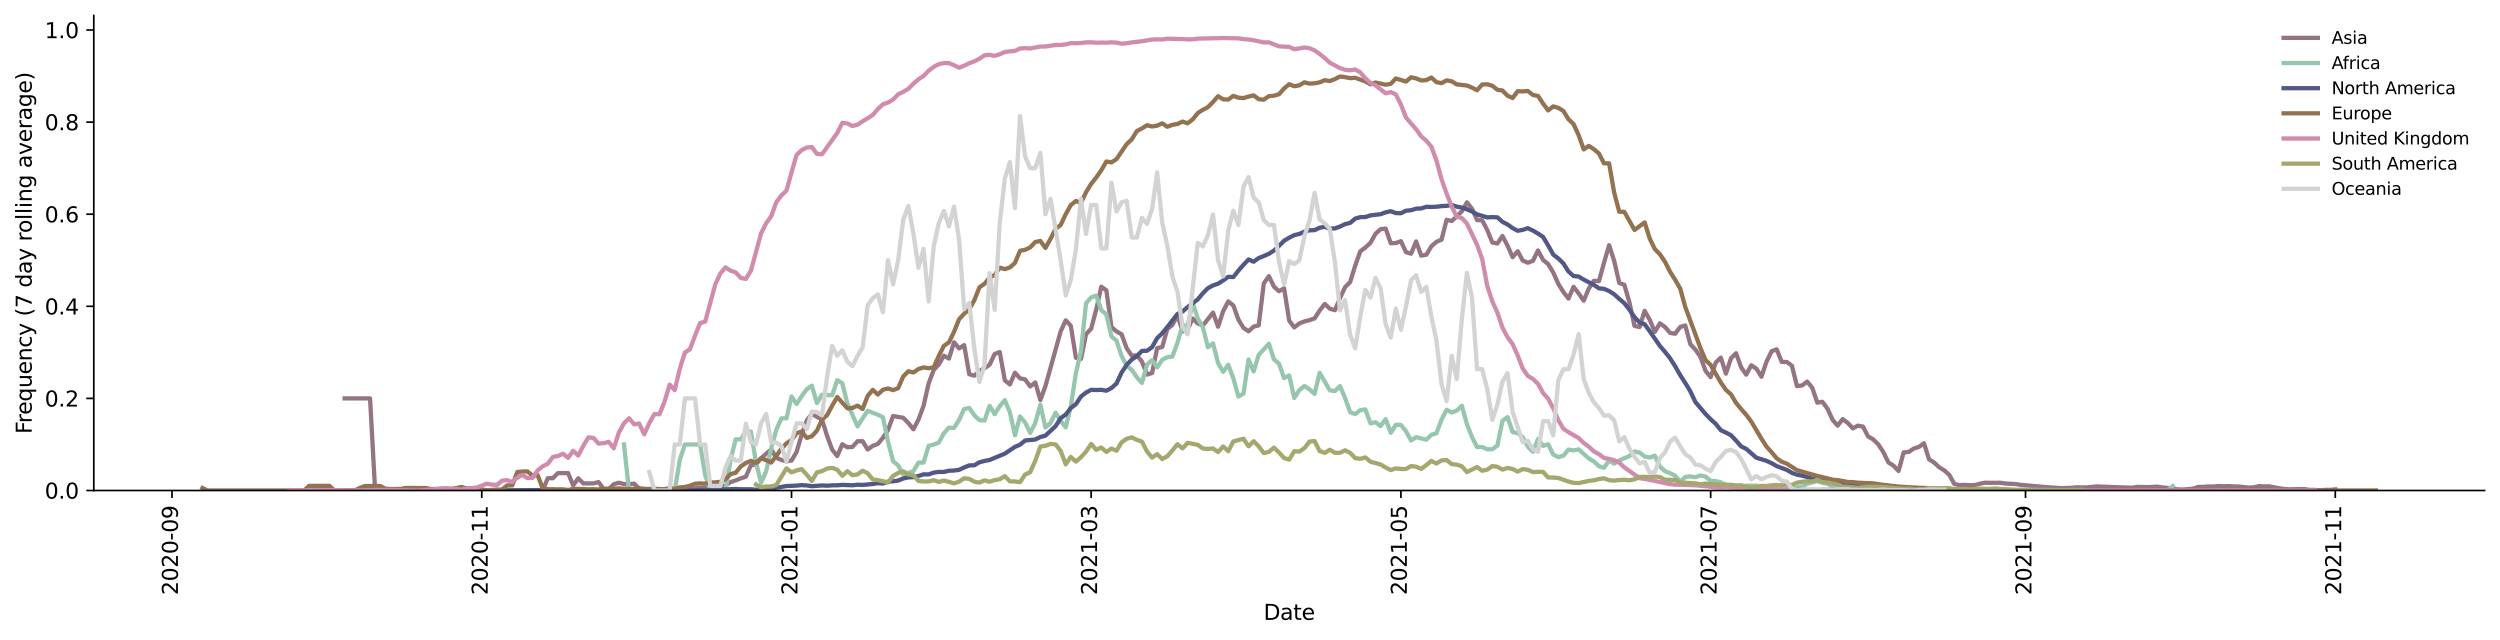 <?xml version="1.0" encoding="utf-8" standalone="no"?>
<!DOCTYPE svg PUBLIC "-//W3C//DTD SVG 1.1//EN"
  "http://www.w3.org/Graphics/SVG/1.1/DTD/svg11.dtd">
<svg height="298.621pt" version="1.1" viewBox="0 0 1166.981 298.621" width="1166.981pt" xmlns="http://www.w3.org/2000/svg" xmlns:xlink="http://www.w3.org/1999/xlink">
 <defs>
  <style type="text/css">*{stroke-linecap:butt;stroke-linejoin:round;}</style>
 </defs>
 <g id="figure_1">
  <g id="patch_1">
   <path d="M 0 298.621 
L 1166.981 298.621 
L 1166.981 0 
L 0 0 
z
" style="fill:#ffffff;"/>
  </g>
  <g id="axes_1">
   <g id="patch_2">
    <path d="M 43.781 228.96 
L 1159.781 228.96 
L 1159.781 7.2 
L 43.781 7.2 
z
" style="fill:#ffffff;"/>
   </g>
   <g id="matplotlib.axis_1">
    <g id="xtick_1">
     <g id="line2d_1">
      <defs>
       <path d="M 0 0 
L 0 3.5 
" id="mddf7454b35" style="stroke:#000000;stroke-width:0.8;"/>
      </defs>
      <g>
       <use style="stroke:#000000;stroke-width:0.8;" x="80.286" xlink:href="#mddf7454b35" y="228.96"/>
      </g>
     </g>
     <g id="text_1">
      <!-- 2020-09 -->
      <g transform="translate(83.045 277.743)rotate(-90)scale(0.1 -0.1)">
       <defs>
        <path d="M 1228 531 
L 3431 531 
L 3431 0 
L 469 0 
L 469 531 
Q 828 903 1448 1529 
Q 2069 2156 2228 2338 
Q 2531 2678 2651 2914 
Q 2772 3150 2772 3378 
Q 2772 3750 2511 3984 
Q 2250 4219 1831 4219 
Q 1534 4219 1204 4116 
Q 875 4013 500 3803 
L 500 4441 
Q 881 4594 1212 4672 
Q 1544 4750 1819 4750 
Q 2544 4750 2975 4387 
Q 3406 4025 3406 3419 
Q 3406 3131 3298 2873 
Q 3191 2616 2906 2266 
Q 2828 2175 2409 1742 
Q 1991 1309 1228 531 
z
" id="DejaVuSans-32" transform="scale(0.016)"/>
        <path d="M 2034 4250 
Q 1547 4250 1301 3770 
Q 1056 3291 1056 2328 
Q 1056 1369 1301 889 
Q 1547 409 2034 409 
Q 2525 409 2770 889 
Q 3016 1369 3016 2328 
Q 3016 3291 2770 3770 
Q 2525 4250 2034 4250 
z
M 2034 4750 
Q 2819 4750 3233 4129 
Q 3647 3509 3647 2328 
Q 3647 1150 3233 529 
Q 2819 -91 2034 -91 
Q 1250 -91 836 529 
Q 422 1150 422 2328 
Q 422 3509 836 4129 
Q 1250 4750 2034 4750 
z
" id="DejaVuSans-30" transform="scale(0.016)"/>
        <path d="M 313 2009 
L 1997 2009 
L 1997 1497 
L 313 1497 
L 313 2009 
z
" id="DejaVuSans-2d" transform="scale(0.016)"/>
        <path d="M 703 97 
L 703 672 
Q 941 559 1184 500 
Q 1428 441 1663 441 
Q 2288 441 2617 861 
Q 2947 1281 2994 2138 
Q 2813 1869 2534 1725 
Q 2256 1581 1919 1581 
Q 1219 1581 811 2004 
Q 403 2428 403 3163 
Q 403 3881 828 4315 
Q 1253 4750 1959 4750 
Q 2769 4750 3195 4129 
Q 3622 3509 3622 2328 
Q 3622 1225 3098 567 
Q 2575 -91 1691 -91 
Q 1453 -91 1209 -44 
Q 966 3 703 97 
z
M 1959 2075 
Q 2384 2075 2632 2365 
Q 2881 2656 2881 3163 
Q 2881 3666 2632 3958 
Q 2384 4250 1959 4250 
Q 1534 4250 1286 3958 
Q 1038 3666 1038 3163 
Q 1038 2656 1286 2365 
Q 1534 2075 1959 2075 
z
" id="DejaVuSans-39" transform="scale(0.016)"/>
       </defs>
       <use xlink:href="#DejaVuSans-32"/>
       <use x="63.623" xlink:href="#DejaVuSans-30"/>
       <use x="127.246" xlink:href="#DejaVuSans-32"/>
       <use x="190.869" xlink:href="#DejaVuSans-30"/>
       <use x="254.492" xlink:href="#DejaVuSans-2d"/>
       <use x="290.576" xlink:href="#DejaVuSans-30"/>
       <use x="354.199" xlink:href="#DejaVuSans-39"/>
      </g>
     </g>
    </g>
    <g id="xtick_2">
     <g id="line2d_2">
      <g>
       <use style="stroke:#000000;stroke-width:0.8;" x="224.882" xlink:href="#mddf7454b35" y="228.96"/>
      </g>
     </g>
     <g id="text_2">
      <!-- 2020-11 -->
      <g transform="translate(227.642 277.743)rotate(-90)scale(0.1 -0.1)">
       <defs>
        <path d="M 794 531 
L 1825 531 
L 1825 4091 
L 703 3866 
L 703 4441 
L 1819 4666 
L 2450 4666 
L 2450 531 
L 3481 531 
L 3481 0 
L 794 0 
L 794 531 
z
" id="DejaVuSans-31" transform="scale(0.016)"/>
       </defs>
       <use xlink:href="#DejaVuSans-32"/>
       <use x="63.623" xlink:href="#DejaVuSans-30"/>
       <use x="127.246" xlink:href="#DejaVuSans-32"/>
       <use x="190.869" xlink:href="#DejaVuSans-30"/>
       <use x="254.492" xlink:href="#DejaVuSans-2d"/>
       <use x="290.576" xlink:href="#DejaVuSans-31"/>
       <use x="354.199" xlink:href="#DejaVuSans-31"/>
      </g>
     </g>
    </g>
    <g id="xtick_3">
     <g id="line2d_3">
      <g>
       <use style="stroke:#000000;stroke-width:0.8;" x="369.479" xlink:href="#mddf7454b35" y="228.96"/>
      </g>
     </g>
     <g id="text_3">
      <!-- 2021-01 -->
      <g transform="translate(372.238 277.743)rotate(-90)scale(0.1 -0.1)">
       <use xlink:href="#DejaVuSans-32"/>
       <use x="63.623" xlink:href="#DejaVuSans-30"/>
       <use x="127.246" xlink:href="#DejaVuSans-32"/>
       <use x="190.869" xlink:href="#DejaVuSans-31"/>
       <use x="254.492" xlink:href="#DejaVuSans-2d"/>
       <use x="290.576" xlink:href="#DejaVuSans-30"/>
       <use x="354.199" xlink:href="#DejaVuSans-31"/>
      </g>
     </g>
    </g>
    <g id="xtick_4">
     <g id="line2d_4">
      <g>
       <use style="stroke:#000000;stroke-width:0.8;" x="509.334" xlink:href="#mddf7454b35" y="228.96"/>
      </g>
     </g>
     <g id="text_4">
      <!-- 2021-03 -->
      <g transform="translate(512.094 277.743)rotate(-90)scale(0.1 -0.1)">
       <defs>
        <path d="M 2597 2516 
Q 3050 2419 3304 2112 
Q 3559 1806 3559 1356 
Q 3559 666 3084 287 
Q 2609 -91 1734 -91 
Q 1441 -91 1130 -33 
Q 819 25 488 141 
L 488 750 
Q 750 597 1062 519 
Q 1375 441 1716 441 
Q 2309 441 2620 675 
Q 2931 909 2931 1356 
Q 2931 1769 2642 2001 
Q 2353 2234 1838 2234 
L 1294 2234 
L 1294 2753 
L 1863 2753 
Q 2328 2753 2575 2939 
Q 2822 3125 2822 3475 
Q 2822 3834 2567 4026 
Q 2313 4219 1838 4219 
Q 1578 4219 1281 4162 
Q 984 4106 628 3988 
L 628 4550 
Q 988 4650 1302 4700 
Q 1616 4750 1894 4750 
Q 2613 4750 3031 4423 
Q 3450 4097 3450 3541 
Q 3450 3153 3228 2886 
Q 3006 2619 2597 2516 
z
" id="DejaVuSans-33" transform="scale(0.016)"/>
       </defs>
       <use xlink:href="#DejaVuSans-32"/>
       <use x="63.623" xlink:href="#DejaVuSans-30"/>
       <use x="127.246" xlink:href="#DejaVuSans-32"/>
       <use x="190.869" xlink:href="#DejaVuSans-31"/>
       <use x="254.492" xlink:href="#DejaVuSans-2d"/>
       <use x="290.576" xlink:href="#DejaVuSans-30"/>
       <use x="354.199" xlink:href="#DejaVuSans-33"/>
      </g>
     </g>
    </g>
    <g id="xtick_5">
     <g id="line2d_5">
      <g>
       <use style="stroke:#000000;stroke-width:0.8;" x="653.931" xlink:href="#mddf7454b35" y="228.96"/>
      </g>
     </g>
     <g id="text_5">
      <!-- 2021-05 -->
      <g transform="translate(656.69 277.743)rotate(-90)scale(0.1 -0.1)">
       <defs>
        <path d="M 691 4666 
L 3169 4666 
L 3169 4134 
L 1269 4134 
L 1269 2991 
Q 1406 3038 1543 3061 
Q 1681 3084 1819 3084 
Q 2600 3084 3056 2656 
Q 3513 2228 3513 1497 
Q 3513 744 3044 326 
Q 2575 -91 1722 -91 
Q 1428 -91 1123 -41 
Q 819 9 494 109 
L 494 744 
Q 775 591 1075 516 
Q 1375 441 1709 441 
Q 2250 441 2565 725 
Q 2881 1009 2881 1497 
Q 2881 1984 2565 2268 
Q 2250 2553 1709 2553 
Q 1456 2553 1204 2497 
Q 953 2441 691 2322 
L 691 4666 
z
" id="DejaVuSans-35" transform="scale(0.016)"/>
       </defs>
       <use xlink:href="#DejaVuSans-32"/>
       <use x="63.623" xlink:href="#DejaVuSans-30"/>
       <use x="127.246" xlink:href="#DejaVuSans-32"/>
       <use x="190.869" xlink:href="#DejaVuSans-31"/>
       <use x="254.492" xlink:href="#DejaVuSans-2d"/>
       <use x="290.576" xlink:href="#DejaVuSans-30"/>
       <use x="354.199" xlink:href="#DejaVuSans-35"/>
      </g>
     </g>
    </g>
    <g id="xtick_6">
     <g id="line2d_6">
      <g>
       <use style="stroke:#000000;stroke-width:0.8;" x="798.527" xlink:href="#mddf7454b35" y="228.96"/>
      </g>
     </g>
     <g id="text_6">
      <!-- 2021-07 -->
      <g transform="translate(801.287 277.743)rotate(-90)scale(0.1 -0.1)">
       <defs>
        <path d="M 525 4666 
L 3525 4666 
L 3525 4397 
L 1831 0 
L 1172 0 
L 2766 4134 
L 525 4134 
L 525 4666 
z
" id="DejaVuSans-37" transform="scale(0.016)"/>
       </defs>
       <use xlink:href="#DejaVuSans-32"/>
       <use x="63.623" xlink:href="#DejaVuSans-30"/>
       <use x="127.246" xlink:href="#DejaVuSans-32"/>
       <use x="190.869" xlink:href="#DejaVuSans-31"/>
       <use x="254.492" xlink:href="#DejaVuSans-2d"/>
       <use x="290.576" xlink:href="#DejaVuSans-30"/>
       <use x="354.199" xlink:href="#DejaVuSans-37"/>
      </g>
     </g>
    </g>
    <g id="xtick_7">
     <g id="line2d_7">
      <g>
       <use style="stroke:#000000;stroke-width:0.8;" x="945.494" xlink:href="#mddf7454b35" y="228.96"/>
      </g>
     </g>
     <g id="text_7">
      <!-- 2021-09 -->
      <g transform="translate(948.253 277.743)rotate(-90)scale(0.1 -0.1)">
       <use xlink:href="#DejaVuSans-32"/>
       <use x="63.623" xlink:href="#DejaVuSans-30"/>
       <use x="127.246" xlink:href="#DejaVuSans-32"/>
       <use x="190.869" xlink:href="#DejaVuSans-31"/>
       <use x="254.492" xlink:href="#DejaVuSans-2d"/>
       <use x="290.576" xlink:href="#DejaVuSans-30"/>
       <use x="354.199" xlink:href="#DejaVuSans-39"/>
      </g>
     </g>
    </g>
    <g id="xtick_8">
     <g id="line2d_8">
      <g>
       <use style="stroke:#000000;stroke-width:0.8;" x="1090.091" xlink:href="#mddf7454b35" y="228.96"/>
      </g>
     </g>
     <g id="text_8">
      <!-- 2021-11 -->
      <g transform="translate(1092.85 277.743)rotate(-90)scale(0.1 -0.1)">
       <use xlink:href="#DejaVuSans-32"/>
       <use x="63.623" xlink:href="#DejaVuSans-30"/>
       <use x="127.246" xlink:href="#DejaVuSans-32"/>
       <use x="190.869" xlink:href="#DejaVuSans-31"/>
       <use x="254.492" xlink:href="#DejaVuSans-2d"/>
       <use x="290.576" xlink:href="#DejaVuSans-31"/>
       <use x="354.199" xlink:href="#DejaVuSans-31"/>
      </g>
     </g>
    </g>
    <g id="text_9">
     <!-- Date -->
     <g transform="translate(589.83 289.341)scale(0.1 -0.1)">
      <defs>
       <path d="M 1259 4147 
L 1259 519 
L 2022 519 
Q 2988 519 3436 956 
Q 3884 1394 3884 2338 
Q 3884 3275 3436 3711 
Q 2988 4147 2022 4147 
L 1259 4147 
z
M 628 4666 
L 1925 4666 
Q 3281 4666 3915 4102 
Q 4550 3538 4550 2338 
Q 4550 1131 3912 565 
Q 3275 0 1925 0 
L 628 0 
L 628 4666 
z
" id="DejaVuSans-44" transform="scale(0.016)"/>
       <path d="M 2194 1759 
Q 1497 1759 1228 1600 
Q 959 1441 959 1056 
Q 959 750 1161 570 
Q 1363 391 1709 391 
Q 2188 391 2477 730 
Q 2766 1069 2766 1631 
L 2766 1759 
L 2194 1759 
z
M 3341 1997 
L 3341 0 
L 2766 0 
L 2766 531 
Q 2569 213 2275 61 
Q 1981 -91 1556 -91 
Q 1019 -91 701 211 
Q 384 513 384 1019 
Q 384 1609 779 1909 
Q 1175 2209 1959 2209 
L 2766 2209 
L 2766 2266 
Q 2766 2663 2505 2880 
Q 2244 3097 1772 3097 
Q 1472 3097 1187 3025 
Q 903 2953 641 2809 
L 641 3341 
Q 956 3463 1253 3523 
Q 1550 3584 1831 3584 
Q 2591 3584 2966 3190 
Q 3341 2797 3341 1997 
z
" id="DejaVuSans-61" transform="scale(0.016)"/>
       <path d="M 1172 4494 
L 1172 3500 
L 2356 3500 
L 2356 3053 
L 1172 3053 
L 1172 1153 
Q 1172 725 1289 603 
Q 1406 481 1766 481 
L 2356 481 
L 2356 0 
L 1766 0 
Q 1100 0 847 248 
Q 594 497 594 1153 
L 594 3053 
L 172 3053 
L 172 3500 
L 594 3500 
L 594 4494 
L 1172 4494 
z
" id="DejaVuSans-74" transform="scale(0.016)"/>
       <path d="M 3597 1894 
L 3597 1613 
L 953 1613 
Q 991 1019 1311 708 
Q 1631 397 2203 397 
Q 2534 397 2845 478 
Q 3156 559 3463 722 
L 3463 178 
Q 3153 47 2828 -22 
Q 2503 -91 2169 -91 
Q 1331 -91 842 396 
Q 353 884 353 1716 
Q 353 2575 817 3079 
Q 1281 3584 2069 3584 
Q 2775 3584 3186 3129 
Q 3597 2675 3597 1894 
z
M 3022 2063 
Q 3016 2534 2758 2815 
Q 2500 3097 2075 3097 
Q 1594 3097 1305 2825 
Q 1016 2553 972 2059 
L 3022 2063 
z
" id="DejaVuSans-65" transform="scale(0.016)"/>
      </defs>
      <use xlink:href="#DejaVuSans-44"/>
      <use x="77.002" xlink:href="#DejaVuSans-61"/>
      <use x="138.281" xlink:href="#DejaVuSans-74"/>
      <use x="177.49" xlink:href="#DejaVuSans-65"/>
     </g>
    </g>
   </g>
   <g id="matplotlib.axis_2">
    <g id="ytick_1">
     <g id="line2d_9">
      <defs>
       <path d="M 0 0 
L -3.5 0 
" id="m317d597d72" style="stroke:#000000;stroke-width:0.8;"/>
      </defs>
      <g>
       <use style="stroke:#000000;stroke-width:0.8;" x="43.781" xlink:href="#m317d597d72" y="228.96"/>
      </g>
     </g>
     <g id="text_10">
      <!-- 0.0 -->
      <g transform="translate(20.878 232.759)scale(0.1 -0.1)">
       <defs>
        <path d="M 684 794 
L 1344 794 
L 1344 0 
L 684 0 
L 684 794 
z
" id="DejaVuSans-2e" transform="scale(0.016)"/>
       </defs>
       <use xlink:href="#DejaVuSans-30"/>
       <use x="63.623" xlink:href="#DejaVuSans-2e"/>
       <use x="95.41" xlink:href="#DejaVuSans-30"/>
      </g>
     </g>
    </g>
    <g id="ytick_2">
     <g id="line2d_10">
      <g>
       <use style="stroke:#000000;stroke-width:0.8;" x="43.781" xlink:href="#m317d597d72" y="185.972"/>
      </g>
     </g>
     <g id="text_11">
      <!-- 0.2 -->
      <g transform="translate(20.878 189.771)scale(0.1 -0.1)">
       <use xlink:href="#DejaVuSans-30"/>
       <use x="63.623" xlink:href="#DejaVuSans-2e"/>
       <use x="95.41" xlink:href="#DejaVuSans-32"/>
      </g>
     </g>
    </g>
    <g id="ytick_3">
     <g id="line2d_11">
      <g>
       <use style="stroke:#000000;stroke-width:0.8;" x="43.781" xlink:href="#m317d597d72" y="142.983"/>
      </g>
     </g>
     <g id="text_12">
      <!-- 0.4 -->
      <g transform="translate(20.878 146.782)scale(0.1 -0.1)">
       <defs>
        <path d="M 2419 4116 
L 825 1625 
L 2419 1625 
L 2419 4116 
z
M 2253 4666 
L 3047 4666 
L 3047 1625 
L 3713 1625 
L 3713 1100 
L 3047 1100 
L 3047 0 
L 2419 0 
L 2419 1100 
L 313 1100 
L 313 1709 
L 2253 4666 
z
" id="DejaVuSans-34" transform="scale(0.016)"/>
       </defs>
       <use xlink:href="#DejaVuSans-30"/>
       <use x="63.623" xlink:href="#DejaVuSans-2e"/>
       <use x="95.41" xlink:href="#DejaVuSans-34"/>
      </g>
     </g>
    </g>
    <g id="ytick_4">
     <g id="line2d_12">
      <g>
       <use style="stroke:#000000;stroke-width:0.8;" x="43.781" xlink:href="#m317d597d72" y="99.995"/>
      </g>
     </g>
     <g id="text_13">
      <!-- 0.6 -->
      <g transform="translate(20.878 103.794)scale(0.1 -0.1)">
       <defs>
        <path d="M 2113 2584 
Q 1688 2584 1439 2293 
Q 1191 2003 1191 1497 
Q 1191 994 1439 701 
Q 1688 409 2113 409 
Q 2538 409 2786 701 
Q 3034 994 3034 1497 
Q 3034 2003 2786 2293 
Q 2538 2584 2113 2584 
z
M 3366 4563 
L 3366 3988 
Q 3128 4100 2886 4159 
Q 2644 4219 2406 4219 
Q 1781 4219 1451 3797 
Q 1122 3375 1075 2522 
Q 1259 2794 1537 2939 
Q 1816 3084 2150 3084 
Q 2853 3084 3261 2657 
Q 3669 2231 3669 1497 
Q 3669 778 3244 343 
Q 2819 -91 2113 -91 
Q 1303 -91 875 529 
Q 447 1150 447 2328 
Q 447 3434 972 4092 
Q 1497 4750 2381 4750 
Q 2619 4750 2861 4703 
Q 3103 4656 3366 4563 
z
" id="DejaVuSans-36" transform="scale(0.016)"/>
       </defs>
       <use xlink:href="#DejaVuSans-30"/>
       <use x="63.623" xlink:href="#DejaVuSans-2e"/>
       <use x="95.41" xlink:href="#DejaVuSans-36"/>
      </g>
     </g>
    </g>
    <g id="ytick_5">
     <g id="line2d_13">
      <g>
       <use style="stroke:#000000;stroke-width:0.8;" x="43.781" xlink:href="#m317d597d72" y="57.006"/>
      </g>
     </g>
     <g id="text_14">
      <!-- 0.8 -->
      <g transform="translate(20.878 60.805)scale(0.1 -0.1)">
       <defs>
        <path d="M 2034 2216 
Q 1584 2216 1326 1975 
Q 1069 1734 1069 1313 
Q 1069 891 1326 650 
Q 1584 409 2034 409 
Q 2484 409 2743 651 
Q 3003 894 3003 1313 
Q 3003 1734 2745 1975 
Q 2488 2216 2034 2216 
z
M 1403 2484 
Q 997 2584 770 2862 
Q 544 3141 544 3541 
Q 544 4100 942 4425 
Q 1341 4750 2034 4750 
Q 2731 4750 3128 4425 
Q 3525 4100 3525 3541 
Q 3525 3141 3298 2862 
Q 3072 2584 2669 2484 
Q 3125 2378 3379 2068 
Q 3634 1759 3634 1313 
Q 3634 634 3220 271 
Q 2806 -91 2034 -91 
Q 1263 -91 848 271 
Q 434 634 434 1313 
Q 434 1759 690 2068 
Q 947 2378 1403 2484 
z
M 1172 3481 
Q 1172 3119 1398 2916 
Q 1625 2713 2034 2713 
Q 2441 2713 2670 2916 
Q 2900 3119 2900 3481 
Q 2900 3844 2670 4047 
Q 2441 4250 2034 4250 
Q 1625 4250 1398 4047 
Q 1172 3844 1172 3481 
z
" id="DejaVuSans-38" transform="scale(0.016)"/>
       </defs>
       <use xlink:href="#DejaVuSans-30"/>
       <use x="63.623" xlink:href="#DejaVuSans-2e"/>
       <use x="95.41" xlink:href="#DejaVuSans-38"/>
      </g>
     </g>
    </g>
    <g id="ytick_6">
     <g id="line2d_14">
      <g>
       <use style="stroke:#000000;stroke-width:0.8;" x="43.781" xlink:href="#m317d597d72" y="14.018"/>
      </g>
     </g>
     <g id="text_15">
      <!-- 1.0 -->
      <g transform="translate(20.878 17.817)scale(0.1 -0.1)">
       <use xlink:href="#DejaVuSans-31"/>
       <use x="63.623" xlink:href="#DejaVuSans-2e"/>
       <use x="95.41" xlink:href="#DejaVuSans-30"/>
      </g>
     </g>
    </g>
    <g id="text_16">
     <!-- Frequency (7 day rolling average) -->
     <g transform="translate(14.798 202.529)rotate(-90)scale(0.1 -0.1)">
      <defs>
       <path d="M 628 4666 
L 3309 4666 
L 3309 4134 
L 1259 4134 
L 1259 2759 
L 3109 2759 
L 3109 2228 
L 1259 2228 
L 1259 0 
L 628 0 
L 628 4666 
z
" id="DejaVuSans-46" transform="scale(0.016)"/>
       <path d="M 2631 2963 
Q 2534 3019 2420 3045 
Q 2306 3072 2169 3072 
Q 1681 3072 1420 2755 
Q 1159 2438 1159 1844 
L 1159 0 
L 581 0 
L 581 3500 
L 1159 3500 
L 1159 2956 
Q 1341 3275 1631 3429 
Q 1922 3584 2338 3584 
Q 2397 3584 2469 3576 
Q 2541 3569 2628 3553 
L 2631 2963 
z
" id="DejaVuSans-72" transform="scale(0.016)"/>
       <path d="M 947 1747 
Q 947 1113 1208 752 
Q 1469 391 1925 391 
Q 2381 391 2643 752 
Q 2906 1113 2906 1747 
Q 2906 2381 2643 2742 
Q 2381 3103 1925 3103 
Q 1469 3103 1208 2742 
Q 947 2381 947 1747 
z
M 2906 525 
Q 2725 213 2448 61 
Q 2172 -91 1784 -91 
Q 1150 -91 751 415 
Q 353 922 353 1747 
Q 353 2572 751 3078 
Q 1150 3584 1784 3584 
Q 2172 3584 2448 3432 
Q 2725 3281 2906 2969 
L 2906 3500 
L 3481 3500 
L 3481 -1331 
L 2906 -1331 
L 2906 525 
z
" id="DejaVuSans-71" transform="scale(0.016)"/>
       <path d="M 544 1381 
L 544 3500 
L 1119 3500 
L 1119 1403 
Q 1119 906 1312 657 
Q 1506 409 1894 409 
Q 2359 409 2629 706 
Q 2900 1003 2900 1516 
L 2900 3500 
L 3475 3500 
L 3475 0 
L 2900 0 
L 2900 538 
Q 2691 219 2414 64 
Q 2138 -91 1772 -91 
Q 1169 -91 856 284 
Q 544 659 544 1381 
z
M 1991 3584 
L 1991 3584 
z
" id="DejaVuSans-75" transform="scale(0.016)"/>
       <path d="M 3513 2113 
L 3513 0 
L 2938 0 
L 2938 2094 
Q 2938 2591 2744 2837 
Q 2550 3084 2163 3084 
Q 1697 3084 1428 2787 
Q 1159 2491 1159 1978 
L 1159 0 
L 581 0 
L 581 3500 
L 1159 3500 
L 1159 2956 
Q 1366 3272 1645 3428 
Q 1925 3584 2291 3584 
Q 2894 3584 3203 3211 
Q 3513 2838 3513 2113 
z
" id="DejaVuSans-6e" transform="scale(0.016)"/>
       <path d="M 3122 3366 
L 3122 2828 
Q 2878 2963 2633 3030 
Q 2388 3097 2138 3097 
Q 1578 3097 1268 2742 
Q 959 2388 959 1747 
Q 959 1106 1268 751 
Q 1578 397 2138 397 
Q 2388 397 2633 464 
Q 2878 531 3122 666 
L 3122 134 
Q 2881 22 2623 -34 
Q 2366 -91 2075 -91 
Q 1284 -91 818 406 
Q 353 903 353 1747 
Q 353 2603 823 3093 
Q 1294 3584 2113 3584 
Q 2378 3584 2631 3529 
Q 2884 3475 3122 3366 
z
" id="DejaVuSans-63" transform="scale(0.016)"/>
       <path d="M 2059 -325 
Q 1816 -950 1584 -1140 
Q 1353 -1331 966 -1331 
L 506 -1331 
L 506 -850 
L 844 -850 
Q 1081 -850 1212 -737 
Q 1344 -625 1503 -206 
L 1606 56 
L 191 3500 
L 800 3500 
L 1894 763 
L 2988 3500 
L 3597 3500 
L 2059 -325 
z
" id="DejaVuSans-79" transform="scale(0.016)"/>
       <path id="DejaVuSans-20" transform="scale(0.016)"/>
       <path d="M 1984 4856 
Q 1566 4138 1362 3434 
Q 1159 2731 1159 2009 
Q 1159 1288 1364 580 
Q 1569 -128 1984 -844 
L 1484 -844 
Q 1016 -109 783 600 
Q 550 1309 550 2009 
Q 550 2706 781 3412 
Q 1013 4119 1484 4856 
L 1984 4856 
z
" id="DejaVuSans-28" transform="scale(0.016)"/>
       <path d="M 2906 2969 
L 2906 4863 
L 3481 4863 
L 3481 0 
L 2906 0 
L 2906 525 
Q 2725 213 2448 61 
Q 2172 -91 1784 -91 
Q 1150 -91 751 415 
Q 353 922 353 1747 
Q 353 2572 751 3078 
Q 1150 3584 1784 3584 
Q 2172 3584 2448 3432 
Q 2725 3281 2906 2969 
z
M 947 1747 
Q 947 1113 1208 752 
Q 1469 391 1925 391 
Q 2381 391 2643 752 
Q 2906 1113 2906 1747 
Q 2906 2381 2643 2742 
Q 2381 3103 1925 3103 
Q 1469 3103 1208 2742 
Q 947 2381 947 1747 
z
" id="DejaVuSans-64" transform="scale(0.016)"/>
       <path d="M 1959 3097 
Q 1497 3097 1228 2736 
Q 959 2375 959 1747 
Q 959 1119 1226 758 
Q 1494 397 1959 397 
Q 2419 397 2687 759 
Q 2956 1122 2956 1747 
Q 2956 2369 2687 2733 
Q 2419 3097 1959 3097 
z
M 1959 3584 
Q 2709 3584 3137 3096 
Q 3566 2609 3566 1747 
Q 3566 888 3137 398 
Q 2709 -91 1959 -91 
Q 1206 -91 779 398 
Q 353 888 353 1747 
Q 353 2609 779 3096 
Q 1206 3584 1959 3584 
z
" id="DejaVuSans-6f" transform="scale(0.016)"/>
       <path d="M 603 4863 
L 1178 4863 
L 1178 0 
L 603 0 
L 603 4863 
z
" id="DejaVuSans-6c" transform="scale(0.016)"/>
       <path d="M 603 3500 
L 1178 3500 
L 1178 0 
L 603 0 
L 603 3500 
z
M 603 4863 
L 1178 4863 
L 1178 4134 
L 603 4134 
L 603 4863 
z
" id="DejaVuSans-69" transform="scale(0.016)"/>
       <path d="M 2906 1791 
Q 2906 2416 2648 2759 
Q 2391 3103 1925 3103 
Q 1463 3103 1205 2759 
Q 947 2416 947 1791 
Q 947 1169 1205 825 
Q 1463 481 1925 481 
Q 2391 481 2648 825 
Q 2906 1169 2906 1791 
z
M 3481 434 
Q 3481 -459 3084 -895 
Q 2688 -1331 1869 -1331 
Q 1566 -1331 1297 -1286 
Q 1028 -1241 775 -1147 
L 775 -588 
Q 1028 -725 1275 -790 
Q 1522 -856 1778 -856 
Q 2344 -856 2625 -561 
Q 2906 -266 2906 331 
L 2906 616 
Q 2728 306 2450 153 
Q 2172 0 1784 0 
Q 1141 0 747 490 
Q 353 981 353 1791 
Q 353 2603 747 3093 
Q 1141 3584 1784 3584 
Q 2172 3584 2450 3431 
Q 2728 3278 2906 2969 
L 2906 3500 
L 3481 3500 
L 3481 434 
z
" id="DejaVuSans-67" transform="scale(0.016)"/>
       <path d="M 191 3500 
L 800 3500 
L 1894 563 
L 2988 3500 
L 3597 3500 
L 2284 0 
L 1503 0 
L 191 3500 
z
" id="DejaVuSans-76" transform="scale(0.016)"/>
       <path d="M 513 4856 
L 1013 4856 
Q 1481 4119 1714 3412 
Q 1947 2706 1947 2009 
Q 1947 1309 1714 600 
Q 1481 -109 1013 -844 
L 513 -844 
Q 928 -128 1133 580 
Q 1338 1288 1338 2009 
Q 1338 2731 1133 3434 
Q 928 4138 513 4856 
z
" id="DejaVuSans-29" transform="scale(0.016)"/>
      </defs>
      <use xlink:href="#DejaVuSans-46"/>
      <use x="50.27" xlink:href="#DejaVuSans-72"/>
      <use x="89.133" xlink:href="#DejaVuSans-65"/>
      <use x="150.656" xlink:href="#DejaVuSans-71"/>
      <use x="214.133" xlink:href="#DejaVuSans-75"/>
      <use x="277.512" xlink:href="#DejaVuSans-65"/>
      <use x="339.035" xlink:href="#DejaVuSans-6e"/>
      <use x="402.414" xlink:href="#DejaVuSans-63"/>
      <use x="457.395" xlink:href="#DejaVuSans-79"/>
      <use x="516.574" xlink:href="#DejaVuSans-20"/>
      <use x="548.361" xlink:href="#DejaVuSans-28"/>
      <use x="587.375" xlink:href="#DejaVuSans-37"/>
      <use x="650.998" xlink:href="#DejaVuSans-20"/>
      <use x="682.785" xlink:href="#DejaVuSans-64"/>
      <use x="746.262" xlink:href="#DejaVuSans-61"/>
      <use x="807.541" xlink:href="#DejaVuSans-79"/>
      <use x="866.721" xlink:href="#DejaVuSans-20"/>
      <use x="898.508" xlink:href="#DejaVuSans-72"/>
      <use x="937.371" xlink:href="#DejaVuSans-6f"/>
      <use x="998.553" xlink:href="#DejaVuSans-6c"/>
      <use x="1026.336" xlink:href="#DejaVuSans-6c"/>
      <use x="1054.119" xlink:href="#DejaVuSans-69"/>
      <use x="1081.902" xlink:href="#DejaVuSans-6e"/>
      <use x="1145.281" xlink:href="#DejaVuSans-67"/>
      <use x="1208.758" xlink:href="#DejaVuSans-20"/>
      <use x="1240.545" xlink:href="#DejaVuSans-61"/>
      <use x="1301.824" xlink:href="#DejaVuSans-76"/>
      <use x="1361.004" xlink:href="#DejaVuSans-65"/>
      <use x="1422.527" xlink:href="#DejaVuSans-72"/>
      <use x="1463.641" xlink:href="#DejaVuSans-61"/>
      <use x="1524.92" xlink:href="#DejaVuSans-67"/>
      <use x="1588.396" xlink:href="#DejaVuSans-65"/>
      <use x="1649.92" xlink:href="#DejaVuSans-29"/>
     </g>
    </g>
   </g>
   <g id="line2d_15">
    <path clip-path="url(#p976ee73a76)" d="M 160.881 185.972 
L 172.733 185.972 
L 175.103 228.96 
L 210.66 228.96 
L 213.03 228.117 
L 222.512 228.117 
L 224.882 228.96 
L 253.328 228.96 
L 255.698 223.228 
L 258.068 223.228 
L 260.439 220.84 
L 265.18 220.84 
L 267.55 226.572 
L 269.921 223.265 
L 272.291 225.653 
L 277.032 225.653 
L 279.402 225.03 
L 281.773 228.337 
L 284.143 228.337 
L 286.514 226.034 
L 288.884 225.329 
L 291.254 225.952 
L 293.625 225.952 
L 295.995 225.765 
L 298.366 228.068 
L 300.736 228.773 
L 303.107 228.58 
L 307.848 228.53 
L 310.218 228.352 
L 312.588 227.858 
L 314.959 228.051 
L 317.329 227.754 
L 319.7 227.992 
L 324.441 227.94 
L 326.811 227.667 
L 329.181 227.701 
L 333.922 227.022 
L 336.293 227.229 
L 338.663 226.588 
L 341.034 225.02 
L 343.404 224.275 
L 345.774 223.302 
L 348.145 222.524 
L 350.515 217.23 
L 352.886 216.762 
L 355.256 213.923 
L 359.997 209.767 
L 362.367 213.695 
L 364.738 214.689 
L 367.108 215.369 
L 369.479 214.986 
L 371.849 210.947 
L 374.22 202.873 
L 376.59 196.274 
L 378.961 193.186 
L 381.331 194.583 
L 383.701 195.847 
L 386.072 203.479 
L 388.442 209.865 
L 390.813 212.87 
L 393.183 207.387 
L 395.554 208.797 
L 397.924 208.601 
L 400.294 205.967 
L 402.665 205.957 
L 405.035 209.816 
L 407.406 208.107 
L 409.776 207.214 
L 412.147 204.367 
L 414.517 200.7 
L 416.887 194.194 
L 421.628 195.019 
L 423.999 197.442 
L 426.369 200.369 
L 428.74 195.828 
L 431.11 189.421 
L 433.48 178.96 
L 435.851 172.693 
L 438.221 170.139 
L 440.592 166.051 
L 442.962 167.38 
L 445.333 159.784 
L 447.703 162.639 
L 450.074 161.099 
L 452.444 174.703 
L 454.814 175.34 
L 457.185 173.222 
L 459.555 171.867 
L 461.926 170.26 
L 464.296 165.256 
L 466.667 164.317 
L 469.037 177.526 
L 471.407 179.448 
L 473.778 173.974 
L 476.148 176.598 
L 478.519 177.112 
L 480.889 180.383 
L 483.26 178.525 
L 485.63 186.778 
L 488 180.211 
L 495.112 154.662 
L 497.482 149.53 
L 499.853 152.078 
L 502.223 167.02 
L 504.593 167.529 
L 506.964 155.963 
L 509.334 153.449 
L 511.705 144.516 
L 514.075 133.834 
L 516.446 135.517 
L 518.816 152.679 
L 521.187 154.701 
L 523.557 156.037 
L 525.927 162.548 
L 528.298 166.015 
L 530.668 165.861 
L 533.039 168.772 
L 535.409 174.833 
L 537.78 174.14 
L 540.15 162.516 
L 542.52 161.979 
L 544.891 153.578 
L 547.261 151.71 
L 549.632 147.12 
L 552.002 154.695 
L 554.373 153.799 
L 556.743 148.667 
L 559.113 151.003 
L 561.484 151.946 
L 566.225 145.931 
L 568.595 152.493 
L 570.966 145.235 
L 573.336 140.696 
L 575.706 142.591 
L 578.077 149.17 
L 580.447 153.065 
L 582.818 154.63 
L 585.188 152.452 
L 587.559 151.885 
L 589.929 132.29 
L 592.3 128.908 
L 594.67 133.798 
L 597.04 135.927 
L 599.411 134.595 
L 601.781 149.668 
L 604.152 152.845 
L 606.522 150.941 
L 608.893 150.06 
L 611.263 149.44 
L 613.633 148.649 
L 616.004 144.957 
L 618.374 141.884 
L 620.745 144.086 
L 623.115 144.813 
L 625.486 139.206 
L 627.856 134.039 
L 630.226 131.691 
L 632.597 123.997 
L 634.967 117.343 
L 637.338 115.528 
L 639.708 113.359 
L 642.079 109.11 
L 644.449 106.989 
L 646.819 106.712 
L 649.19 113.539 
L 651.56 113.452 
L 653.931 112.587 
L 656.301 117.703 
L 658.672 118.415 
L 661.042 112.7 
L 663.413 119.346 
L 665.783 118.926 
L 668.153 114.969 
L 670.524 112.891 
L 672.894 111.896 
L 675.265 102.607 
L 677.635 103.181 
L 680.006 101.009 
L 682.376 98.644 
L 684.746 94.454 
L 687.117 97.425 
L 689.487 102.739 
L 691.858 102.835 
L 694.228 107.351 
L 696.599 113.185 
L 698.969 113.647 
L 701.339 110.162 
L 703.71 114.664 
L 706.08 120.034 
L 708.451 117.286 
L 710.821 121.625 
L 713.192 122.644 
L 715.562 121.74 
L 717.932 116.907 
L 720.303 121.356 
L 722.673 123.274 
L 725.044 127.196 
L 727.414 132.509 
L 729.785 136.311 
L 732.155 139.366 
L 734.526 133.892 
L 736.896 136.943 
L 739.266 140.333 
L 741.637 134.715 
L 744.007 131.089 
L 746.378 131.233 
L 748.748 122.597 
L 751.119 114.457 
L 753.489 121.79 
L 755.859 132.107 
L 758.23 132.949 
L 760.6 141.15 
L 762.971 152.13 
L 765.341 152.674 
L 767.712 145.092 
L 770.082 149.313 
L 772.452 154.904 
L 774.823 150.945 
L 777.193 152.63 
L 779.564 155.397 
L 781.934 155.796 
L 784.305 152.631 
L 786.675 151.926 
L 789.045 160.676 
L 791.416 163.183 
L 793.786 166.662 
L 796.157 173.158 
L 798.527 176.043 
L 800.898 169.25 
L 803.268 166.938 
L 805.639 174.401 
L 808.009 167.266 
L 810.379 164.904 
L 812.75 171.466 
L 815.12 174.876 
L 817.491 170.5 
L 819.861 172.101 
L 822.232 175.846 
L 824.602 168.799 
L 826.972 163.963 
L 829.343 163.084 
L 831.713 168.945 
L 834.084 168.979 
L 836.454 170.726 
L 838.825 180.236 
L 841.195 179.934 
L 843.565 178.124 
L 845.936 180.979 
L 848.306 187.965 
L 850.677 187.541 
L 853.047 190.768 
L 855.418 195.936 
L 857.788 198.697 
L 860.158 195.643 
L 862.529 197.421 
L 864.899 199.965 
L 867.27 198.687 
L 869.64 199.132 
L 872.011 203.743 
L 874.381 205.087 
L 876.752 207.422 
L 879.122 210.988 
L 881.492 215.871 
L 883.863 217.37 
L 886.233 219.854 
L 888.604 211.178 
L 890.974 210.974 
L 893.345 209.372 
L 895.715 208.652 
L 898.085 206.897 
L 900.456 214.389 
L 902.826 215.903 
L 905.197 218.122 
L 907.567 219.568 
L 909.938 221.728 
L 912.308 225.972 
L 914.678 226.437 
L 917.049 226.335 
L 919.419 226.509 
L 921.79 226.424 
L 924.16 225.814 
L 926.531 225.33 
L 928.901 225.387 
L 933.642 225.344 
L 936.012 225.691 
L 940.753 225.955 
L 943.124 226.313 
L 954.976 227.371 
L 959.717 227.693 
L 962.087 227.851 
L 966.828 227.731 
L 969.198 227.476 
L 973.939 227.56 
L 978.68 227.058 
L 988.162 227.432 
L 995.273 227.668 
L 997.644 227.255 
L 1002.384 227.401 
L 1007.125 227.164 
L 1009.496 227.55 
L 1011.866 227.773 
L 1014.237 228.175 
L 1016.607 228.431 
L 1018.978 228.507 
L 1023.718 228.111 
L 1026.089 227.297 
L 1028.459 227.275 
L 1030.83 227.099 
L 1033.2 227.129 
L 1035.571 226.865 
L 1037.941 226.985 
L 1040.311 226.911 
L 1042.682 227.069 
L 1045.052 227.107 
L 1049.793 227.632 
L 1052.164 227.449 
L 1054.534 226.895 
L 1056.904 227.06 
L 1059.275 227.025 
L 1064.016 227.933 
L 1066.386 228.269 
L 1068.757 228.415 
L 1073.497 228.319 
L 1075.868 228.319 
L 1078.238 228.679 
L 1080.609 228.679 
L 1082.979 228.96 
L 1085.35 228.668 
L 1087.72 228.668 
L 1090.091 228.461 
L 1090.091 228.461 
" style="fill:none;stroke:#947383;stroke-linecap:square;stroke-width:2;"/>
   </g>
   <g id="line2d_16">
    <path clip-path="url(#p976ee73a76)" d="M 291.254 207.466 
L 293.625 228.96 
L 314.959 228.96 
L 317.329 214.631 
L 319.7 207.466 
L 326.811 207.466 
L 329.181 221.795 
L 331.552 228.96 
L 338.663 228.96 
L 341.034 214.631 
L 343.404 205.078 
L 345.774 205.078 
L 348.145 201.495 
L 350.515 201.495 
L 352.886 215.825 
L 355.256 225.378 
L 357.627 220.004 
L 359.997 209.257 
L 362.367 200.659 
L 364.738 195.286 
L 367.108 195.286 
L 369.479 185.027 
L 371.849 188.609 
L 374.22 184.925 
L 376.59 181.701 
L 378.961 180.021 
L 381.331 188.131 
L 383.701 184.233 
L 388.442 184.535 
L 390.813 177.458 
L 393.183 178.922 
L 395.554 188.392 
L 400.294 199.039 
L 402.665 195.257 
L 405.035 191.763 
L 409.776 193.585 
L 412.147 194.756 
L 414.517 206.163 
L 416.887 215.31 
L 419.258 217.276 
L 421.628 221.536 
L 426.369 219.949 
L 428.74 215.938 
L 431.11 215.92 
L 433.48 208.092 
L 435.851 207.543 
L 438.221 206.577 
L 440.592 202.237 
L 442.962 199.598 
L 445.333 199.732 
L 447.703 195.97 
L 450.074 190.917 
L 452.444 190.415 
L 454.814 193.869 
L 457.185 196.084 
L 459.555 196.315 
L 461.926 189.442 
L 464.296 193.328 
L 466.667 189.609 
L 469.037 186.763 
L 471.407 192.481 
L 473.778 203.179 
L 476.148 194.37 
L 478.519 197.214 
L 480.889 202.081 
L 483.26 197.432 
L 485.63 188.944 
L 488 199.544 
L 490.371 197.429 
L 492.741 192.653 
L 495.112 196.508 
L 497.482 199.465 
L 499.853 189.707 
L 502.223 174.139 
L 504.593 163.998 
L 506.964 141.543 
L 509.334 138.824 
L 511.705 137.927 
L 514.075 144.751 
L 516.446 146.768 
L 518.816 156.971 
L 521.187 159.079 
L 523.557 166.153 
L 525.927 170.721 
L 528.298 172.645 
L 530.668 176.094 
L 533.039 178.744 
L 535.409 170.166 
L 537.78 168.119 
L 540.15 171.502 
L 542.52 167.946 
L 544.891 166.723 
L 547.261 166.469 
L 549.632 160.021 
L 552.002 151.764 
L 554.373 152.057 
L 556.743 141.326 
L 559.113 148.724 
L 561.484 152.692 
L 563.854 162.087 
L 566.225 160.301 
L 568.595 169.464 
L 570.966 173.584 
L 573.336 170.277 
L 575.706 176.57 
L 578.077 185.099 
L 580.447 183.752 
L 582.818 167.81 
L 585.188 173.369 
L 587.559 165.649 
L 592.3 160.438 
L 594.67 167.722 
L 597.04 169.766 
L 599.411 176.487 
L 601.781 175.235 
L 604.152 185.771 
L 606.522 182.131 
L 608.893 180.18 
L 611.263 181.709 
L 613.633 183.881 
L 616.004 173.996 
L 620.745 182.223 
L 623.115 182.553 
L 625.486 180.226 
L 627.856 185.716 
L 630.226 192.408 
L 632.597 193.25 
L 634.967 191.457 
L 637.338 191.1 
L 639.708 197.635 
L 642.079 197.089 
L 644.449 198.874 
L 646.819 195.643 
L 649.19 202.018 
L 651.56 198.297 
L 653.931 198.347 
L 656.301 201.297 
L 658.672 205.651 
L 661.042 204.047 
L 665.783 205.269 
L 668.153 202.947 
L 670.524 202.255 
L 672.894 195.882 
L 675.265 191.279 
L 677.635 192.562 
L 680.006 191.676 
L 682.376 189.425 
L 684.746 198.035 
L 687.117 204.042 
L 689.487 208.648 
L 691.858 208.648 
L 694.228 209.738 
L 696.599 209.711 
L 698.969 207.96 
L 701.339 196.427 
L 703.71 194.705 
L 706.08 201.676 
L 708.451 202.198 
L 710.821 204.071 
L 713.192 208.53 
L 715.562 210.885 
L 717.932 204.904 
L 720.303 208.123 
L 722.673 207.399 
L 725.044 212.174 
L 727.414 213.367 
L 729.785 212.704 
L 732.155 209.852 
L 734.526 210.231 
L 736.896 209.756 
L 741.637 214.011 
L 744.007 215.385 
L 746.378 217.598 
L 748.748 218.372 
L 751.119 214.93 
L 753.489 216.437 
L 755.859 214.934 
L 760.6 212.879 
L 762.971 210.745 
L 765.341 211.259 
L 767.712 213.098 
L 770.082 213.576 
L 772.452 212.699 
L 774.823 217.82 
L 777.193 219.901 
L 779.564 220.882 
L 781.934 222.025 
L 784.305 224.808 
L 786.675 222.64 
L 789.045 222.383 
L 791.416 222.764 
L 793.786 221.926 
L 796.157 222.507 
L 798.527 224.436 
L 800.898 224.555 
L 803.268 225.146 
L 805.639 226.354 
L 810.379 227.387 
L 812.75 227.371 
L 815.12 226.72 
L 819.861 226.69 
L 822.232 227.357 
L 824.602 227.22 
L 829.343 228.14 
L 836.454 228.14 
L 838.825 227.531 
L 841.195 227.052 
L 843.565 225.886 
L 845.936 225.169 
L 848.306 224.602 
L 850.677 225.37 
L 853.047 225.849 
L 855.418 227.015 
L 857.788 227.209 
L 860.158 228.28 
L 862.529 228.119 
L 864.899 227.764 
L 867.27 227.764 
L 869.64 228.287 
L 872.011 226.961 
L 874.381 227.122 
L 876.752 226.734 
L 881.492 226.734 
L 883.863 227.97 
L 886.233 227.97 
L 888.604 228.713 
L 893.345 228.16 
L 895.715 228.407 
L 900.456 228.407 
L 905.197 228.96 
L 907.567 228.96 
L 909.938 228.606 
L 912.308 228.606 
L 914.678 228.361 
L 919.419 228.361 
L 921.79 228.714 
L 936.012 228.768 
L 938.383 228.96 
L 940.753 228.96 
L 943.124 228.658 
L 952.605 228.658 
L 954.976 228.96 
L 1011.866 228.96 
L 1014.237 226.913 
L 1014.237 226.913 
" style="fill:none;stroke:#96c6ad;stroke-linecap:square;stroke-width:2;"/>
   </g>
   <g id="line2d_17">
    <path clip-path="url(#p976ee73a76)" d="M 146.658 228.025 
L 149.028 228.96 
L 205.919 228.96 
L 208.289 228.716 
L 215.401 228.716 
L 217.771 228.592 
L 220.141 228.836 
L 227.253 228.836 
L 229.623 228.96 
L 250.957 228.775 
L 253.328 228.92 
L 269.921 228.871 
L 274.661 228.77 
L 279.402 228.714 
L 286.514 228.811 
L 293.625 228.96 
L 305.477 228.936 
L 314.959 228.96 
L 331.552 228.713 
L 333.922 228.528 
L 338.663 228.456 
L 343.404 228.257 
L 345.774 228.406 
L 350.515 228.375 
L 352.886 228.599 
L 355.256 228.23 
L 362.367 227.689 
L 367.108 226.89 
L 371.849 226.678 
L 374.22 226.457 
L 376.59 226.596 
L 378.961 226.946 
L 383.701 226.609 
L 386.072 226.726 
L 388.442 226.56 
L 390.813 226.532 
L 393.183 226.341 
L 397.924 226.523 
L 400.294 226.253 
L 402.665 226.361 
L 407.406 225.928 
L 409.776 225.55 
L 412.147 225.698 
L 414.517 224.842 
L 416.887 224.659 
L 419.258 224.331 
L 421.628 223.36 
L 423.999 222.829 
L 426.369 222.745 
L 428.74 222.198 
L 431.11 221.423 
L 433.48 221.454 
L 435.851 220.612 
L 438.221 220.28 
L 440.592 220.296 
L 442.962 219.732 
L 445.333 219.637 
L 447.703 219.311 
L 450.074 218.203 
L 452.444 217.245 
L 454.814 217.192 
L 457.185 215.788 
L 459.555 215.162 
L 461.926 214.719 
L 469.037 211.759 
L 473.778 208.596 
L 476.148 207.57 
L 478.519 205.613 
L 483.26 205.169 
L 485.63 203.981 
L 488 203.341 
L 492.741 198.922 
L 495.112 195.193 
L 497.482 193.51 
L 499.853 190.428 
L 502.223 188.662 
L 504.593 185.095 
L 506.964 183.238 
L 509.334 181.966 
L 511.705 182.063 
L 514.075 181.97 
L 516.446 182.37 
L 518.816 181.14 
L 521.187 178.973 
L 523.557 173.912 
L 525.927 170.326 
L 528.298 167.837 
L 530.668 166.247 
L 533.039 163.795 
L 535.409 163.734 
L 537.78 162.056 
L 540.15 157.822 
L 542.52 155.575 
L 544.891 152.685 
L 549.632 146.547 
L 552.002 145.424 
L 554.373 143.31 
L 559.113 139.757 
L 561.484 136.886 
L 563.854 134.517 
L 566.225 133.225 
L 568.595 132.434 
L 570.966 130.915 
L 573.336 129.197 
L 575.706 129.339 
L 578.077 126.319 
L 580.447 123.59 
L 582.818 121.092 
L 585.188 122.171 
L 587.559 120.453 
L 589.929 119.528 
L 592.3 118.472 
L 594.67 116.956 
L 597.04 114.763 
L 599.411 112.368 
L 601.781 110.964 
L 604.152 109.759 
L 606.522 109.203 
L 608.893 108.142 
L 611.263 107.506 
L 613.633 107.44 
L 616.004 106.324 
L 618.374 105.843 
L 620.745 106.734 
L 623.115 106.623 
L 625.486 105.751 
L 627.856 104.631 
L 630.226 104.059 
L 632.597 102.049 
L 634.967 101.357 
L 637.338 101.306 
L 639.708 100.549 
L 644.449 99.979 
L 646.819 99.121 
L 649.19 98.584 
L 651.56 99.472 
L 653.931 99.536 
L 656.301 98.362 
L 658.672 98.143 
L 661.042 97.391 
L 663.413 97.298 
L 665.783 96.529 
L 668.153 96.593 
L 670.524 96.505 
L 672.894 96.213 
L 675.265 96.098 
L 677.635 95.649 
L 680.006 96.454 
L 682.376 96.909 
L 684.746 97.689 
L 687.117 98.687 
L 689.487 100.062 
L 694.228 101.477 
L 696.599 101.338 
L 698.969 101.454 
L 701.339 103.563 
L 703.71 104.768 
L 706.08 106.47 
L 708.451 107.73 
L 710.821 107.297 
L 713.192 106.518 
L 715.562 107.645 
L 717.932 109.036 
L 720.303 110.596 
L 722.673 114.579 
L 725.044 118.852 
L 727.414 120.644 
L 729.785 122.981 
L 732.155 126.725 
L 734.526 128.861 
L 736.896 129.079 
L 739.266 130.529 
L 744.007 132.972 
L 746.378 134.58 
L 748.748 134.827 
L 751.119 135.869 
L 753.489 137.37 
L 755.859 139.532 
L 758.23 141.518 
L 760.6 144.55 
L 762.971 148.028 
L 765.341 150.539 
L 767.712 151.348 
L 770.082 154.618 
L 774.823 161.48 
L 777.193 164.214 
L 779.564 167.229 
L 781.934 170.944 
L 784.305 175.115 
L 786.675 178.783 
L 789.045 182.695 
L 791.416 187.71 
L 796.157 193.272 
L 798.527 195.721 
L 800.898 197.854 
L 803.268 200.832 
L 805.639 201.917 
L 808.009 203.149 
L 810.379 205.677 
L 812.75 208.374 
L 815.12 209.537 
L 819.861 213.656 
L 824.602 215.127 
L 826.972 216.212 
L 829.343 217.576 
L 834.084 219.354 
L 836.454 220.721 
L 838.825 221.572 
L 841.195 222.027 
L 843.565 222.665 
L 845.936 223.506 
L 850.677 224.325 
L 853.047 224.987 
L 855.418 225.467 
L 857.788 225.621 
L 862.529 226.163 
L 867.27 226.309 
L 869.64 226.627 
L 881.492 227.555 
L 893.345 227.975 
L 938.383 228.788 
L 945.494 228.767 
L 952.605 228.754 
L 981.051 228.911 
L 985.791 228.815 
L 992.903 228.826 
L 997.644 228.938 
L 1073.497 228.954 
L 1073.497 228.954 
" style="fill:none;stroke:#525886;stroke-linecap:square;stroke-width:2;"/>
   </g>
   <g id="line2d_18">
    <path clip-path="url(#p976ee73a76)" d="M 94.509 227.782 
L 96.879 228.96 
L 141.917 228.96 
L 144.288 226.811 
L 153.769 226.811 
L 156.14 228.96 
L 165.622 228.96 
L 167.992 227.732 
L 170.362 226.854 
L 177.474 226.854 
L 179.844 228.083 
L 182.215 228.278 
L 186.955 228.278 
L 189.326 227.778 
L 198.808 227.788 
L 201.178 228.288 
L 210.66 228.192 
L 213.03 227.843 
L 215.401 227.277 
L 217.771 228.045 
L 222.512 228.045 
L 224.882 228.394 
L 227.253 228.96 
L 229.623 228.674 
L 231.994 228.534 
L 234.364 228.534 
L 236.735 226.58 
L 239.105 226.58 
L 241.475 220.353 
L 243.846 220.088 
L 246.216 220.088 
L 248.587 222.042 
L 250.957 221.766 
L 253.328 227.975 
L 255.698 228.379 
L 262.809 228.436 
L 265.18 228.739 
L 267.55 228.218 
L 272.291 228.26 
L 274.661 228.439 
L 277.032 228.369 
L 279.402 228.503 
L 281.773 228.129 
L 286.514 228.129 
L 288.884 227.995 
L 293.625 228.284 
L 295.995 228.189 
L 298.366 227.953 
L 300.736 228.157 
L 303.107 228.246 
L 305.477 228.204 
L 310.218 228.364 
L 314.959 228.255 
L 317.329 227.539 
L 319.7 227.306 
L 322.07 226.775 
L 324.441 225.8 
L 326.811 225.64 
L 329.181 225.765 
L 331.552 225.242 
L 333.922 225.156 
L 336.293 224.925 
L 338.663 223.669 
L 341.034 221.305 
L 343.404 220.657 
L 345.774 217.725 
L 348.145 216.146 
L 350.515 215.116 
L 352.886 216.078 
L 355.256 213.912 
L 357.627 214.809 
L 359.997 215.908 
L 362.367 212.821 
L 364.738 209.461 
L 367.108 206.952 
L 369.479 205.368 
L 371.849 202.213 
L 374.22 201.446 
L 376.59 204.412 
L 378.961 203.644 
L 381.331 201.035 
L 383.701 195.858 
L 386.072 193.816 
L 388.442 189.375 
L 390.813 185.326 
L 395.554 190.596 
L 397.924 190.43 
L 400.294 189.352 
L 402.665 190.927 
L 405.035 184.785 
L 407.406 181.973 
L 409.776 184.171 
L 412.147 181.936 
L 414.517 181.338 
L 416.887 182.105 
L 419.258 181.17 
L 421.628 175.717 
L 423.999 173.318 
L 426.369 173.876 
L 428.74 172.241 
L 431.11 171.516 
L 433.48 171.877 
L 435.851 171.472 
L 438.221 166.104 
L 440.592 161.454 
L 442.962 159.8 
L 445.333 154.903 
L 447.703 148.998 
L 450.074 146.435 
L 452.444 144.385 
L 454.814 140.12 
L 457.185 134.118 
L 459.555 132.465 
L 461.926 129.644 
L 464.296 128.388 
L 466.667 124.939 
L 469.037 125.636 
L 471.407 124.836 
L 473.778 122.713 
L 476.148 117.059 
L 478.519 116.602 
L 480.889 115.484 
L 483.26 112.959 
L 485.63 112.462 
L 488 115.748 
L 490.371 111.485 
L 492.741 106.822 
L 495.112 105.015 
L 497.482 99.967 
L 499.853 95.703 
L 502.223 93.822 
L 504.593 94.675 
L 506.964 89.708 
L 509.334 85.816 
L 511.705 82.865 
L 514.075 79.472 
L 516.446 75.38 
L 518.816 75.793 
L 521.187 74.252 
L 525.927 67.285 
L 528.298 65.046 
L 530.668 61.188 
L 533.039 59.957 
L 535.409 58.458 
L 537.78 59.051 
L 540.15 58.641 
L 542.52 57.577 
L 544.891 59.164 
L 547.261 58.271 
L 549.632 57.846 
L 552.002 56.757 
L 554.373 57.549 
L 556.743 55.748 
L 559.113 52.782 
L 561.484 51.25 
L 563.854 50.007 
L 566.225 47.619 
L 568.595 44.907 
L 570.966 46.37 
L 573.336 46.481 
L 575.706 44.749 
L 578.077 45.602 
L 580.447 45.799 
L 582.818 45.06 
L 585.188 44.52 
L 587.559 46.294 
L 589.929 46.54 
L 592.3 44.882 
L 594.67 44.683 
L 597.04 43.972 
L 599.411 41.278 
L 601.781 39.322 
L 604.152 40.253 
L 606.522 39.839 
L 608.893 38.422 
L 611.263 39.024 
L 613.633 38.889 
L 616.004 38.46 
L 618.374 37.43 
L 620.745 37.837 
L 623.115 36.934 
L 625.486 35.705 
L 627.856 36.016 
L 630.226 36.48 
L 632.597 36.322 
L 637.338 37.993 
L 639.708 39.366 
L 642.079 38.511 
L 646.819 39.537 
L 649.19 39.146 
L 651.56 36.617 
L 656.301 38.071 
L 658.672 36.091 
L 661.042 36.596 
L 663.413 37.565 
L 665.783 37.405 
L 668.153 36.193 
L 670.524 38.364 
L 672.894 38.812 
L 675.265 37.52 
L 677.635 37.947 
L 680.006 39.379 
L 684.746 39.916 
L 687.117 40.902 
L 689.487 42.109 
L 691.858 39.452 
L 694.228 39.337 
L 696.599 40.016 
L 698.969 41.926 
L 701.339 42.238 
L 703.71 44.684 
L 706.08 45.743 
L 708.451 42.579 
L 710.821 42.676 
L 713.192 42.461 
L 715.562 44.337 
L 717.932 44.783 
L 720.303 48.359 
L 722.673 51.536 
L 725.044 49.656 
L 727.414 50.356 
L 729.785 51.805 
L 732.155 55.678 
L 734.526 57.909 
L 736.896 63.111 
L 739.266 69.741 
L 741.637 68.12 
L 744.007 69.631 
L 746.378 71.683 
L 748.748 76.248 
L 751.119 76.255 
L 753.489 89.942 
L 755.859 98.845 
L 758.23 98.886 
L 762.971 107.349 
L 767.712 103.824 
L 770.082 111.378 
L 772.452 116.255 
L 774.823 118.683 
L 777.193 122.143 
L 779.564 126.83 
L 781.934 130.591 
L 784.305 134.687 
L 786.675 143.309 
L 793.786 162.578 
L 796.157 168.101 
L 798.527 170.364 
L 803.268 178.57 
L 805.639 181.974 
L 808.009 184.106 
L 810.379 188.079 
L 812.75 190.956 
L 815.12 193.619 
L 817.491 196.799 
L 822.232 204.788 
L 824.602 208.477 
L 826.972 211.112 
L 829.343 213.939 
L 831.713 215.539 
L 834.084 216.453 
L 838.825 219.459 
L 848.306 222.169 
L 853.047 223.299 
L 855.418 223.912 
L 857.788 224.116 
L 860.158 224.499 
L 862.529 225.009 
L 864.899 225.027 
L 867.27 225.322 
L 874.381 225.633 
L 879.122 226.338 
L 886.233 227.135 
L 895.715 227.679 
L 900.456 227.868 
L 909.938 228.433 
L 914.678 228.518 
L 917.049 228.37 
L 938.383 228.697 
L 950.235 228.776 
L 962.087 228.902 
L 969.198 228.816 
L 992.903 228.96 
L 1023.718 228.898 
L 1033.2 228.938 
L 1042.682 228.833 
L 1047.423 228.909 
L 1049.793 228.661 
L 1052.164 228.54 
L 1059.275 228.547 
L 1064.016 228.951 
L 1109.054 228.936 
L 1109.054 228.936 
" style="fill:none;stroke:#937252;stroke-linecap:square;stroke-width:2;"/>
   </g>
   <g id="line2d_19">
    <path clip-path="url(#p976ee73a76)" d="M 134.806 228.744 
L 139.547 228.882 
L 149.028 228.798 
L 158.51 228.769 
L 160.881 228.931 
L 167.992 228.911 
L 172.733 228.911 
L 175.103 228.718 
L 184.585 228.691 
L 186.955 228.884 
L 196.437 228.96 
L 198.808 228.695 
L 201.178 228.548 
L 205.919 227.999 
L 208.289 227.89 
L 215.401 228.566 
L 217.771 228.052 
L 222.512 227.589 
L 227.253 225.782 
L 229.623 226.207 
L 231.994 226.375 
L 234.364 224.369 
L 236.735 224.126 
L 239.105 224.989 
L 241.475 222.992 
L 243.846 221.704 
L 246.216 223.188 
L 248.587 223.066 
L 250.957 219.602 
L 253.328 217.675 
L 255.698 216.477 
L 258.068 213.315 
L 260.439 212.842 
L 262.809 211.797 
L 265.18 213.728 
L 267.55 210.414 
L 269.921 212.641 
L 272.291 208.107 
L 274.661 204.144 
L 277.032 204.441 
L 279.402 207.049 
L 281.773 206.867 
L 284.143 206.257 
L 286.514 209.225 
L 288.884 201.91 
L 291.254 197.616 
L 293.625 195.216 
L 295.995 198.093 
L 298.366 197.71 
L 300.736 202.737 
L 303.107 197.476 
L 305.477 193.261 
L 307.848 193.374 
L 310.218 187.437 
L 312.588 179.544 
L 314.959 182.106 
L 317.329 172.113 
L 319.7 164.568 
L 322.07 162.99 
L 324.441 156.637 
L 326.811 150.814 
L 329.181 150.107 
L 333.922 132.652 
L 336.293 127.583 
L 338.663 124.795 
L 341.034 126.369 
L 343.404 127.126 
L 345.774 129.712 
L 348.145 130.214 
L 350.515 126.376 
L 355.256 108.952 
L 357.627 104.199 
L 359.997 100.975 
L 362.367 94.379 
L 364.738 91.218 
L 367.108 89.003 
L 369.479 80.436 
L 371.849 72.316 
L 374.22 70.078 
L 376.59 68.861 
L 378.961 68.604 
L 381.331 71.843 
L 383.701 72.017 
L 390.813 62.091 
L 393.183 57.346 
L 395.554 57.636 
L 397.924 58.823 
L 400.294 58.172 
L 402.665 56.605 
L 405.035 55.207 
L 407.406 53.658 
L 409.776 50.855 
L 412.147 48.687 
L 414.517 47.868 
L 416.887 46.486 
L 419.258 44.023 
L 421.628 42.88 
L 423.999 41.462 
L 426.369 39.047 
L 428.74 37.007 
L 431.11 35.443 
L 433.48 33.03 
L 435.851 31.215 
L 438.221 29.934 
L 440.592 29.473 
L 442.962 29.476 
L 445.333 30.436 
L 447.703 31.611 
L 450.074 30.677 
L 452.444 29.493 
L 454.814 28.634 
L 457.185 27.432 
L 459.555 25.819 
L 461.926 25.6 
L 464.296 26.089 
L 466.667 25.312 
L 469.037 24.291 
L 471.407 23.97 
L 473.778 23.769 
L 476.148 22.628 
L 478.519 22.476 
L 480.889 22.627 
L 485.63 21.737 
L 488 21.715 
L 492.741 20.991 
L 495.112 20.983 
L 497.482 20.739 
L 499.853 20.115 
L 502.223 20.195 
L 504.593 20.072 
L 506.964 19.786 
L 509.334 19.743 
L 511.705 19.939 
L 514.075 19.869 
L 516.446 19.915 
L 518.816 19.745 
L 521.187 19.884 
L 523.557 20.392 
L 525.927 20.205 
L 528.298 19.78 
L 533.039 19.26 
L 537.78 18.46 
L 540.15 18.372 
L 542.52 18.425 
L 544.891 18.058 
L 552.002 18.244 
L 554.373 18.389 
L 556.743 18.348 
L 559.113 18.03 
L 570.966 17.76 
L 578.077 17.909 
L 580.447 18.263 
L 582.818 18.426 
L 585.188 18.782 
L 589.929 19.79 
L 592.3 19.757 
L 597.04 21.629 
L 601.781 21.868 
L 604.152 22.979 
L 608.893 22.178 
L 611.263 22.491 
L 613.633 23.52 
L 616.004 25.157 
L 618.374 27.115 
L 620.745 29.28 
L 625.486 31.783 
L 627.856 32.576 
L 630.226 32.817 
L 632.597 32.432 
L 634.967 33.785 
L 637.338 36.528 
L 639.708 38.734 
L 642.079 39.822 
L 646.819 43.579 
L 649.19 42.986 
L 651.56 44.066 
L 653.931 48.779 
L 656.301 54.866 
L 661.042 60.343 
L 663.413 63.693 
L 665.783 65.67 
L 668.153 68.503 
L 670.524 74.888 
L 672.894 83.621 
L 675.265 90.393 
L 677.635 96.375 
L 680.006 101.204 
L 682.376 101.772 
L 684.746 104.352 
L 689.487 114.293 
L 691.858 120.86 
L 694.228 133.444 
L 696.599 140.712 
L 698.969 145.926 
L 701.339 152.892 
L 703.71 157.418 
L 706.08 160.625 
L 708.451 165.943 
L 710.821 172.1 
L 713.192 175.488 
L 715.562 176.904 
L 717.932 179.189 
L 720.303 183.462 
L 722.673 186.135 
L 725.044 190.594 
L 727.414 196.13 
L 729.785 200.144 
L 732.155 201.747 
L 736.896 204.468 
L 739.266 206.784 
L 741.637 208.504 
L 744.007 210.673 
L 746.378 212 
L 748.748 213.786 
L 751.119 214.205 
L 753.489 214.829 
L 755.859 215.978 
L 758.23 218.15 
L 765.341 223.23 
L 767.712 223.536 
L 779.564 225.988 
L 781.934 226.239 
L 786.675 226.356 
L 791.416 226.525 
L 800.898 227.408 
L 803.268 227.536 
L 805.639 227.411 
L 810.379 227.664 
L 812.75 227.596 
L 815.12 227.674 
L 817.491 227.874 
L 819.861 227.929 
L 829.343 228.512 
L 838.825 228.707 
L 855.418 228.51 
L 857.788 228.622 
L 860.158 228.361 
L 862.529 227.914 
L 864.899 227.851 
L 872.011 228.196 
L 874.381 228.734 
L 881.492 228.821 
L 978.68 228.914 
L 1007.125 228.932 
L 1037.941 228.92 
L 1059.275 228.954 
L 1080.609 228.945 
L 1080.609 228.945 
" style="fill:none;stroke:#d18cad;stroke-linecap:square;stroke-width:2;"/>
   </g>
   <g id="line2d_20">
    <path clip-path="url(#p976ee73a76)" d="M 352.886 226.155 
L 355.256 227.478 
L 357.627 227.091 
L 359.997 227.091 
L 362.367 226.409 
L 367.108 218.635 
L 369.479 220.504 
L 371.849 219.589 
L 374.22 218.969 
L 376.59 221.606 
L 378.961 224.522 
L 381.331 220.492 
L 383.701 219.907 
L 386.072 218.723 
L 388.442 218.38 
L 390.813 219.257 
L 393.183 222.082 
L 395.554 219.962 
L 397.924 221.807 
L 400.294 221.446 
L 402.665 219.726 
L 405.035 220.932 
L 407.406 223.798 
L 409.776 224.118 
L 414.517 225.174 
L 416.887 222.147 
L 419.258 220.752 
L 421.628 219.97 
L 423.999 221.453 
L 426.369 221.87 
L 428.74 224.48 
L 431.11 224.76 
L 433.48 224.716 
L 435.851 224.143 
L 438.221 224.954 
L 440.592 224.323 
L 442.962 224.913 
L 445.333 225.629 
L 447.703 224.837 
L 450.074 223.26 
L 452.444 223.561 
L 454.814 224.84 
L 457.185 225.27 
L 459.555 224.22 
L 461.926 224.876 
L 464.296 224.099 
L 466.667 223.715 
L 469.037 222.258 
L 471.407 224.673 
L 473.778 224.735 
L 476.148 225.065 
L 478.519 221.496 
L 480.889 220.399 
L 483.26 215.099 
L 485.63 208.461 
L 488 208.092 
L 490.371 207.201 
L 492.741 207.438 
L 495.112 210.491 
L 497.482 216.746 
L 499.853 213.285 
L 502.223 215.467 
L 504.593 213.408 
L 506.964 210.812 
L 509.334 207.229 
L 511.705 209.969 
L 514.075 208.903 
L 516.446 210.963 
L 518.816 209.383 
L 521.187 210.399 
L 523.557 206.461 
L 525.927 204.815 
L 528.298 204.151 
L 530.668 205.332 
L 533.039 206.148 
L 535.409 210.729 
L 537.78 213.611 
L 540.15 211.986 
L 542.52 214.245 
L 544.891 212.958 
L 547.261 210.275 
L 549.632 207.346 
L 552.002 209.312 
L 554.373 206.712 
L 559.113 207.654 
L 561.484 209.359 
L 563.854 209.571 
L 566.225 209.328 
L 568.595 211.007 
L 570.966 208.409 
L 573.336 210.618 
L 575.706 206.072 
L 580.447 204.802 
L 582.818 208.315 
L 585.188 205.954 
L 587.559 208.355 
L 589.929 211.483 
L 592.3 210.942 
L 594.67 208.943 
L 597.04 211.235 
L 599.411 213.814 
L 601.781 214.563 
L 604.152 210.603 
L 606.522 210.818 
L 608.893 209.178 
L 611.263 206.121 
L 613.633 205.876 
L 616.004 210.569 
L 618.374 211.374 
L 620.745 209.944 
L 623.115 211.358 
L 625.486 211.353 
L 627.856 210.2 
L 630.226 211.375 
L 632.597 213.85 
L 634.967 214.17 
L 637.338 213.505 
L 639.708 215.52 
L 644.449 216.809 
L 646.819 218.232 
L 649.19 219.414 
L 651.56 218.614 
L 653.931 218.931 
L 656.301 218.917 
L 658.672 217.552 
L 661.042 217.853 
L 663.413 218.879 
L 665.783 217.113 
L 668.153 215.145 
L 670.524 216.343 
L 672.894 214.906 
L 675.265 214.739 
L 677.635 216.652 
L 680.006 216.889 
L 682.376 217.672 
L 684.746 220.341 
L 689.487 218.003 
L 691.858 219.752 
L 694.228 219.219 
L 696.599 217.541 
L 698.969 217.884 
L 701.339 219.212 
L 703.71 218.442 
L 706.08 218.927 
L 708.451 220.135 
L 710.821 218.967 
L 713.192 219.33 
L 715.562 220.36 
L 717.932 220.24 
L 720.303 220.287 
L 722.673 222.875 
L 725.044 222.926 
L 727.414 223.113 
L 732.155 224.772 
L 734.526 225.383 
L 736.896 225.505 
L 741.637 224.483 
L 744.007 224.198 
L 746.378 223.617 
L 748.748 223.289 
L 751.119 224.137 
L 753.489 224.365 
L 755.859 224.077 
L 758.23 223.91 
L 760.6 224.214 
L 762.971 223.746 
L 765.341 222.61 
L 767.712 222.591 
L 770.082 222.744 
L 772.452 222.431 
L 774.823 222.686 
L 777.193 223.906 
L 781.934 224.041 
L 784.305 225.212 
L 791.416 225.621 
L 793.786 226.031 
L 796.157 225.736 
L 803.268 226.221 
L 808.009 226.31 
L 810.379 226.608 
L 812.75 226.501 
L 815.12 227.183 
L 817.491 227.555 
L 822.232 226.839 
L 824.602 226.82 
L 826.972 226.541 
L 829.343 226.387 
L 831.713 226.554 
L 834.084 226.196 
L 836.454 226.379 
L 838.825 225.287 
L 841.195 224.898 
L 843.565 224.638 
L 845.936 224.751 
L 848.306 223.988 
L 850.677 224.999 
L 853.047 225.242 
L 857.788 226.196 
L 860.158 227.092 
L 867.27 227.73 
L 872.011 227.217 
L 876.752 227.202 
L 881.492 227.531 
L 883.863 227.81 
L 888.604 228.163 
L 890.974 228.015 
L 893.345 228.464 
L 898.085 228.448 
L 900.456 227.895 
L 905.197 227.981 
L 907.567 227.847 
L 909.938 227.845 
L 912.308 228.397 
L 917.049 228.254 
L 919.419 228.461 
L 924.16 228.094 
L 928.901 228.208 
L 931.271 227.994 
L 936.012 228.426 
L 943.124 228.823 
L 950.235 228.662 
L 952.605 228.706 
L 954.976 228.568 
L 957.346 228.728 
L 969.198 228.709 
L 971.569 228.635 
L 971.569 228.635 
" style="fill:none;stroke:#a4a86f;stroke-linecap:square;stroke-width:2;"/>
   </g>
   <g id="line2d_21">
    <path clip-path="url(#p976ee73a76)" d="M 303.107 220.362 
L 305.477 228.96 
L 312.588 228.96 
L 314.959 207.466 
L 317.329 207.466 
L 319.7 185.972 
L 324.441 185.972 
L 326.811 207.466 
L 329.181 207.466 
L 331.552 226.811 
L 336.293 226.811 
L 338.663 218.213 
L 341.034 212.839 
L 343.404 214.989 
L 345.774 214.989 
L 348.145 197.793 
L 350.515 206.391 
L 352.886 207.466 
L 355.256 197.545 
L 357.627 193.246 
L 359.997 206.534 
L 362.367 206.534 
L 364.738 208.146 
L 367.108 215.538 
L 369.479 206.019 
L 371.849 197.644 
L 374.22 197.644 
L 376.59 200.331 
L 378.961 192.113 
L 381.331 192.355 
L 383.701 193.89 
L 386.072 175.79 
L 388.442 161.461 
L 390.813 166.066 
L 393.183 163.521 
L 395.554 168.895 
L 397.924 170.874 
L 400.294 166.098 
L 402.665 162.124 
L 405.035 142.421 
L 407.406 139.197 
L 409.776 137.406 
L 412.147 145.765 
L 414.517 121.489 
L 416.887 132.748 
L 419.258 121.505 
L 421.628 102.569 
L 423.999 96.121 
L 426.369 109.017 
L 428.74 124.985 
L 431.11 116.166 
L 433.48 140.731 
L 435.851 114.938 
L 438.221 104.191 
L 440.592 98.459 
L 442.962 105.624 
L 445.333 96.412 
L 447.703 112.044 
L 450.074 144.286 
L 452.444 141.42 
L 454.814 162.914 
L 457.185 178.267 
L 459.555 170.451 
L 461.926 127.462 
L 464.296 144.658 
L 466.667 104.198 
L 469.037 83.472 
L 471.407 75.655 
L 473.778 97.15 
L 476.148 54.161 
L 478.519 73.127 
L 480.889 78.5 
L 483.26 78.5 
L 485.63 71.336 
L 488 99.995 
L 490.371 92.83 
L 495.112 121.489 
L 497.482 137.865 
L 499.853 130.701 
L 502.223 116.371 
L 504.593 92.83 
L 506.964 109.206 
L 509.334 95.696 
L 511.705 95.696 
L 514.075 115.926 
L 516.446 115.926 
L 518.816 85.219 
L 521.187 98.73 
L 523.557 94.431 
L 525.927 93.742 
L 528.298 110.872 
L 530.668 110.872 
L 533.039 101.661 
L 535.409 104.526 
L 537.78 97.63 
L 540.15 80.499 
L 542.52 103.947 
L 544.891 114.695 
L 547.261 129.024 
L 549.632 136.221 
L 552.002 152.598 
L 554.373 156.017 
L 559.113 113.36 
L 561.484 115.013 
L 563.854 109.802 
L 566.225 100.13 
L 568.595 121.624 
L 570.966 128.957 
L 573.336 107.462 
L 575.706 98.344 
L 578.077 105.031 
L 580.447 87.119 
L 582.818 82.68 
L 585.188 92.233 
L 587.559 94.437 
L 589.929 102.796 
L 592.3 105.001 
L 594.67 105.001 
L 597.04 122.315 
L 599.411 132.649 
L 601.781 121.902 
L 604.152 123.28 
L 606.522 121.489 
L 608.893 110.253 
L 611.263 102.926 
L 613.633 90.029 
L 616.004 102.462 
L 618.374 104.253 
L 620.745 106.808 
L 623.115 122.196 
L 625.486 144.863 
L 627.856 140.107 
L 630.226 156.227 
L 632.597 162.605 
L 634.967 147.738 
L 637.338 135.281 
L 639.708 138.863 
L 642.079 129.77 
L 644.449 134.515 
L 646.819 151.301 
L 649.19 157.57 
L 651.56 144.032 
L 653.931 153.952 
L 656.301 143.065 
L 658.672 130.783 
L 661.042 128.465 
L 663.413 136.281 
L 665.783 133.919 
L 668.153 147.737 
L 670.524 158.996 
L 672.894 179.225 
L 675.265 187.302 
L 677.635 166.149 
L 680.006 176.896 
L 682.376 148.889 
L 684.746 127.394 
L 687.117 138.858 
L 689.487 172.293 
L 691.858 172.293 
L 694.228 181.673 
L 696.599 196.002 
L 698.969 188.837 
L 701.339 178.09 
L 703.71 174.182 
L 706.08 192.159 
L 710.821 206.489 
L 713.192 205.772 
L 715.562 209.68 
L 717.932 210.883 
L 720.303 196.553 
L 722.673 196.553 
L 725.044 203.24 
L 727.414 177.447 
L 729.785 172.337 
L 732.155 172.337 
L 734.526 165.549 
L 736.896 155.996 
L 739.266 177.013 
L 741.637 183.363 
L 744.007 187.772 
L 746.378 190.466 
L 748.748 194.048 
L 751.119 193.865 
L 753.489 196.167 
L 755.859 206.088 
L 758.23 204.041 
L 760.6 209.414 
L 762.971 213.213 
L 765.341 216.283 
L 767.712 215.612 
L 770.082 220.729 
L 772.452 220.371 
L 774.823 213.856 
L 777.193 211.17 
L 779.564 206.234 
L 781.934 204.293 
L 784.305 208.339 
L 786.675 212.017 
L 789.045 213.541 
L 791.416 216.886 
L 793.786 217.164 
L 796.157 218.85 
L 798.527 219.934 
L 800.898 215.549 
L 803.268 213.287 
L 805.639 210.486 
L 808.009 210.008 
L 810.379 210.998 
L 812.75 214.321 
L 815.12 218.846 
L 817.491 223.81 
L 819.861 222.173 
L 822.232 223.74 
L 824.602 222.657 
L 826.972 221.805 
L 829.343 222.33 
L 831.713 224.444 
L 834.084 224.802 
L 836.454 228.109 
L 838.825 228.96 
L 841.195 228.551 
L 850.677 228.551 
L 853.047 228.675 
L 855.418 228.675 
L 857.788 228.391 
L 862.529 228.391 
L 864.899 228.675 
L 876.752 228.729 
L 879.122 228.526 
L 881.492 228.757 
L 888.604 228.757 
L 890.974 228.96 
L 893.345 228.96 
L 895.715 228.717 
L 898.085 228.717 
L 900.456 228.501 
L 907.567 228.584 
L 907.567 228.584 
" style="fill:none;stroke:#d3d3d3;stroke-linecap:square;stroke-width:2;"/>
   </g>
   <g id="patch_3">
    <path d="M 43.781 228.96 
L 43.781 7.2 
" style="fill:none;stroke:#000000;stroke-linecap:square;stroke-linejoin:miter;stroke-width:0.8;"/>
   </g>
   <g id="patch_4">
    <path d="M 43.781 228.96 
L 1159.781 228.96 
" style="fill:none;stroke:#000000;stroke-linecap:square;stroke-linejoin:miter;stroke-width:0.8;"/>
   </g>
   <g id="legend_1">
    <g id="line2d_22">
     <path d="M 1065.97 17.679 
L 1081.97 17.679 
" style="fill:none;stroke:#947383;stroke-linecap:square;stroke-width:2;"/>
    </g>
    <g id="line2d_23"/>
    <g id="text_17">
     <!-- Asia -->
     <g transform="translate(1088.37 20.479)scale(0.08 -0.08)">
      <defs>
       <path d="M 2188 4044 
L 1331 1722 
L 3047 1722 
L 2188 4044 
z
M 1831 4666 
L 2547 4666 
L 4325 0 
L 3669 0 
L 3244 1197 
L 1141 1197 
L 716 0 
L 50 0 
L 1831 4666 
z
" id="DejaVuSans-41" transform="scale(0.016)"/>
       <path d="M 2834 3397 
L 2834 2853 
Q 2591 2978 2328 3040 
Q 2066 3103 1784 3103 
Q 1356 3103 1142 2972 
Q 928 2841 928 2578 
Q 928 2378 1081 2264 
Q 1234 2150 1697 2047 
L 1894 2003 
Q 2506 1872 2764 1633 
Q 3022 1394 3022 966 
Q 3022 478 2636 193 
Q 2250 -91 1575 -91 
Q 1294 -91 989 -36 
Q 684 19 347 128 
L 347 722 
Q 666 556 975 473 
Q 1284 391 1588 391 
Q 1994 391 2212 530 
Q 2431 669 2431 922 
Q 2431 1156 2273 1281 
Q 2116 1406 1581 1522 
L 1381 1569 
Q 847 1681 609 1914 
Q 372 2147 372 2553 
Q 372 3047 722 3315 
Q 1072 3584 1716 3584 
Q 2034 3584 2315 3537 
Q 2597 3491 2834 3397 
z
" id="DejaVuSans-73" transform="scale(0.016)"/>
      </defs>
      <use xlink:href="#DejaVuSans-41"/>
      <use x="68.408" xlink:href="#DejaVuSans-73"/>
      <use x="120.508" xlink:href="#DejaVuSans-69"/>
      <use x="148.291" xlink:href="#DejaVuSans-61"/>
     </g>
    </g>
    <g id="line2d_24">
     <path d="M 1065.97 29.421 
L 1081.97 29.421 
" style="fill:none;stroke:#96c6ad;stroke-linecap:square;stroke-width:2;"/>
    </g>
    <g id="line2d_25"/>
    <g id="text_18">
     <!-- Africa -->
     <g transform="translate(1088.37 32.221)scale(0.08 -0.08)">
      <defs>
       <path d="M 2375 4863 
L 2375 4384 
L 1825 4384 
Q 1516 4384 1395 4259 
Q 1275 4134 1275 3809 
L 1275 3500 
L 2222 3500 
L 2222 3053 
L 1275 3053 
L 1275 0 
L 697 0 
L 697 3053 
L 147 3053 
L 147 3500 
L 697 3500 
L 697 3744 
Q 697 4328 969 4595 
Q 1241 4863 1831 4863 
L 2375 4863 
z
" id="DejaVuSans-66" transform="scale(0.016)"/>
      </defs>
      <use xlink:href="#DejaVuSans-41"/>
      <use x="64.783" xlink:href="#DejaVuSans-66"/>
      <use x="99.988" xlink:href="#DejaVuSans-72"/>
      <use x="141.102" xlink:href="#DejaVuSans-69"/>
      <use x="168.885" xlink:href="#DejaVuSans-63"/>
      <use x="223.865" xlink:href="#DejaVuSans-61"/>
     </g>
    </g>
    <g id="line2d_26">
     <path d="M 1065.97 41.164 
L 1081.97 41.164 
" style="fill:none;stroke:#525886;stroke-linecap:square;stroke-width:2;"/>
    </g>
    <g id="line2d_27"/>
    <g id="text_19">
     <!-- North America -->
     <g transform="translate(1088.37 43.964)scale(0.08 -0.08)">
      <defs>
       <path d="M 628 4666 
L 1478 4666 
L 3547 763 
L 3547 4666 
L 4159 4666 
L 4159 0 
L 3309 0 
L 1241 3903 
L 1241 0 
L 628 0 
L 628 4666 
z
" id="DejaVuSans-4e" transform="scale(0.016)"/>
       <path d="M 3513 2113 
L 3513 0 
L 2938 0 
L 2938 2094 
Q 2938 2591 2744 2837 
Q 2550 3084 2163 3084 
Q 1697 3084 1428 2787 
Q 1159 2491 1159 1978 
L 1159 0 
L 581 0 
L 581 4863 
L 1159 4863 
L 1159 2956 
Q 1366 3272 1645 3428 
Q 1925 3584 2291 3584 
Q 2894 3584 3203 3211 
Q 3513 2838 3513 2113 
z
" id="DejaVuSans-68" transform="scale(0.016)"/>
       <path d="M 3328 2828 
Q 3544 3216 3844 3400 
Q 4144 3584 4550 3584 
Q 5097 3584 5394 3201 
Q 5691 2819 5691 2113 
L 5691 0 
L 5113 0 
L 5113 2094 
Q 5113 2597 4934 2840 
Q 4756 3084 4391 3084 
Q 3944 3084 3684 2787 
Q 3425 2491 3425 1978 
L 3425 0 
L 2847 0 
L 2847 2094 
Q 2847 2600 2669 2842 
Q 2491 3084 2119 3084 
Q 1678 3084 1418 2786 
Q 1159 2488 1159 1978 
L 1159 0 
L 581 0 
L 581 3500 
L 1159 3500 
L 1159 2956 
Q 1356 3278 1631 3431 
Q 1906 3584 2284 3584 
Q 2666 3584 2933 3390 
Q 3200 3197 3328 2828 
z
" id="DejaVuSans-6d" transform="scale(0.016)"/>
      </defs>
      <use xlink:href="#DejaVuSans-4e"/>
      <use x="74.805" xlink:href="#DejaVuSans-6f"/>
      <use x="135.986" xlink:href="#DejaVuSans-72"/>
      <use x="177.1" xlink:href="#DejaVuSans-74"/>
      <use x="216.309" xlink:href="#DejaVuSans-68"/>
      <use x="279.688" xlink:href="#DejaVuSans-20"/>
      <use x="311.475" xlink:href="#DejaVuSans-41"/>
      <use x="379.883" xlink:href="#DejaVuSans-6d"/>
      <use x="477.295" xlink:href="#DejaVuSans-65"/>
      <use x="538.818" xlink:href="#DejaVuSans-72"/>
      <use x="579.932" xlink:href="#DejaVuSans-69"/>
      <use x="607.715" xlink:href="#DejaVuSans-63"/>
      <use x="662.695" xlink:href="#DejaVuSans-61"/>
     </g>
    </g>
    <g id="line2d_28">
     <path d="M 1065.97 52.906 
L 1081.97 52.906 
" style="fill:none;stroke:#937252;stroke-linecap:square;stroke-width:2;"/>
    </g>
    <g id="line2d_29"/>
    <g id="text_20">
     <!-- Europe -->
     <g transform="translate(1088.37 55.706)scale(0.08 -0.08)">
      <defs>
       <path d="M 628 4666 
L 3578 4666 
L 3578 4134 
L 1259 4134 
L 1259 2753 
L 3481 2753 
L 3481 2222 
L 1259 2222 
L 1259 531 
L 3634 531 
L 3634 0 
L 628 0 
L 628 4666 
z
" id="DejaVuSans-45" transform="scale(0.016)"/>
       <path d="M 1159 525 
L 1159 -1331 
L 581 -1331 
L 581 3500 
L 1159 3500 
L 1159 2969 
Q 1341 3281 1617 3432 
Q 1894 3584 2278 3584 
Q 2916 3584 3314 3078 
Q 3713 2572 3713 1747 
Q 3713 922 3314 415 
Q 2916 -91 2278 -91 
Q 1894 -91 1617 61 
Q 1341 213 1159 525 
z
M 3116 1747 
Q 3116 2381 2855 2742 
Q 2594 3103 2138 3103 
Q 1681 3103 1420 2742 
Q 1159 2381 1159 1747 
Q 1159 1113 1420 752 
Q 1681 391 2138 391 
Q 2594 391 2855 752 
Q 3116 1113 3116 1747 
z
" id="DejaVuSans-70" transform="scale(0.016)"/>
      </defs>
      <use xlink:href="#DejaVuSans-45"/>
      <use x="63.184" xlink:href="#DejaVuSans-75"/>
      <use x="126.562" xlink:href="#DejaVuSans-72"/>
      <use x="165.426" xlink:href="#DejaVuSans-6f"/>
      <use x="226.607" xlink:href="#DejaVuSans-70"/>
      <use x="290.084" xlink:href="#DejaVuSans-65"/>
     </g>
    </g>
    <g id="line2d_30">
     <path d="M 1065.97 64.649 
L 1081.97 64.649 
" style="fill:none;stroke:#d18cad;stroke-linecap:square;stroke-width:2;"/>
    </g>
    <g id="line2d_31"/>
    <g id="text_21">
     <!-- United Kingdom -->
     <g transform="translate(1088.37 67.449)scale(0.08 -0.08)">
      <defs>
       <path d="M 556 4666 
L 1191 4666 
L 1191 1831 
Q 1191 1081 1462 751 
Q 1734 422 2344 422 
Q 2950 422 3222 751 
Q 3494 1081 3494 1831 
L 3494 4666 
L 4128 4666 
L 4128 1753 
Q 4128 841 3676 375 
Q 3225 -91 2344 -91 
Q 1459 -91 1007 375 
Q 556 841 556 1753 
L 556 4666 
z
" id="DejaVuSans-55" transform="scale(0.016)"/>
       <path d="M 628 4666 
L 1259 4666 
L 1259 2694 
L 3353 4666 
L 4166 4666 
L 1850 2491 
L 4331 0 
L 3500 0 
L 1259 2247 
L 1259 0 
L 628 0 
L 628 4666 
z
" id="DejaVuSans-4b" transform="scale(0.016)"/>
      </defs>
      <use xlink:href="#DejaVuSans-55"/>
      <use x="73.193" xlink:href="#DejaVuSans-6e"/>
      <use x="136.572" xlink:href="#DejaVuSans-69"/>
      <use x="164.355" xlink:href="#DejaVuSans-74"/>
      <use x="203.564" xlink:href="#DejaVuSans-65"/>
      <use x="265.088" xlink:href="#DejaVuSans-64"/>
      <use x="328.564" xlink:href="#DejaVuSans-20"/>
      <use x="360.352" xlink:href="#DejaVuSans-4b"/>
      <use x="425.928" xlink:href="#DejaVuSans-69"/>
      <use x="453.711" xlink:href="#DejaVuSans-6e"/>
      <use x="517.09" xlink:href="#DejaVuSans-67"/>
      <use x="580.566" xlink:href="#DejaVuSans-64"/>
      <use x="644.043" xlink:href="#DejaVuSans-6f"/>
      <use x="705.225" xlink:href="#DejaVuSans-6d"/>
     </g>
    </g>
    <g id="line2d_32">
     <path d="M 1065.97 76.391 
L 1081.97 76.391 
" style="fill:none;stroke:#a4a86f;stroke-linecap:square;stroke-width:2;"/>
    </g>
    <g id="line2d_33"/>
    <g id="text_22">
     <!-- South America -->
     <g transform="translate(1088.37 79.191)scale(0.08 -0.08)">
      <defs>
       <path d="M 3425 4513 
L 3425 3897 
Q 3066 4069 2747 4153 
Q 2428 4238 2131 4238 
Q 1616 4238 1336 4038 
Q 1056 3838 1056 3469 
Q 1056 3159 1242 3001 
Q 1428 2844 1947 2747 
L 2328 2669 
Q 3034 2534 3370 2195 
Q 3706 1856 3706 1288 
Q 3706 609 3251 259 
Q 2797 -91 1919 -91 
Q 1588 -91 1214 -16 
Q 841 59 441 206 
L 441 856 
Q 825 641 1194 531 
Q 1563 422 1919 422 
Q 2459 422 2753 634 
Q 3047 847 3047 1241 
Q 3047 1584 2836 1778 
Q 2625 1972 2144 2069 
L 1759 2144 
Q 1053 2284 737 2584 
Q 422 2884 422 3419 
Q 422 4038 858 4394 
Q 1294 4750 2059 4750 
Q 2388 4750 2728 4690 
Q 3069 4631 3425 4513 
z
" id="DejaVuSans-53" transform="scale(0.016)"/>
      </defs>
      <use xlink:href="#DejaVuSans-53"/>
      <use x="63.477" xlink:href="#DejaVuSans-6f"/>
      <use x="124.658" xlink:href="#DejaVuSans-75"/>
      <use x="188.037" xlink:href="#DejaVuSans-74"/>
      <use x="227.246" xlink:href="#DejaVuSans-68"/>
      <use x="290.625" xlink:href="#DejaVuSans-20"/>
      <use x="322.412" xlink:href="#DejaVuSans-41"/>
      <use x="390.82" xlink:href="#DejaVuSans-6d"/>
      <use x="488.232" xlink:href="#DejaVuSans-65"/>
      <use x="549.756" xlink:href="#DejaVuSans-72"/>
      <use x="590.869" xlink:href="#DejaVuSans-69"/>
      <use x="618.652" xlink:href="#DejaVuSans-63"/>
      <use x="673.633" xlink:href="#DejaVuSans-61"/>
     </g>
    </g>
    <g id="line2d_34">
     <path d="M 1065.97 88.134 
L 1081.97 88.134 
" style="fill:none;stroke:#d3d3d3;stroke-linecap:square;stroke-width:2;"/>
    </g>
    <g id="line2d_35"/>
    <g id="text_23">
     <!-- Oceania -->
     <g transform="translate(1088.37 90.934)scale(0.08 -0.08)">
      <defs>
       <path d="M 2522 4238 
Q 1834 4238 1429 3725 
Q 1025 3213 1025 2328 
Q 1025 1447 1429 934 
Q 1834 422 2522 422 
Q 3209 422 3611 934 
Q 4013 1447 4013 2328 
Q 4013 3213 3611 3725 
Q 3209 4238 2522 4238 
z
M 2522 4750 
Q 3503 4750 4090 4092 
Q 4678 3434 4678 2328 
Q 4678 1225 4090 567 
Q 3503 -91 2522 -91 
Q 1538 -91 948 565 
Q 359 1222 359 2328 
Q 359 3434 948 4092 
Q 1538 4750 2522 4750 
z
" id="DejaVuSans-4f" transform="scale(0.016)"/>
      </defs>
      <use xlink:href="#DejaVuSans-4f"/>
      <use x="78.711" xlink:href="#DejaVuSans-63"/>
      <use x="133.691" xlink:href="#DejaVuSans-65"/>
      <use x="195.215" xlink:href="#DejaVuSans-61"/>
      <use x="256.494" xlink:href="#DejaVuSans-6e"/>
      <use x="319.873" xlink:href="#DejaVuSans-69"/>
      <use x="347.656" xlink:href="#DejaVuSans-61"/>
     </g>
    </g>
   </g>
  </g>
 </g>
 <defs>
  <clipPath id="p976ee73a76">
   <rect height="221.76" width="1116" x="43.781" y="7.2"/>
  </clipPath>
 </defs>
</svg>
